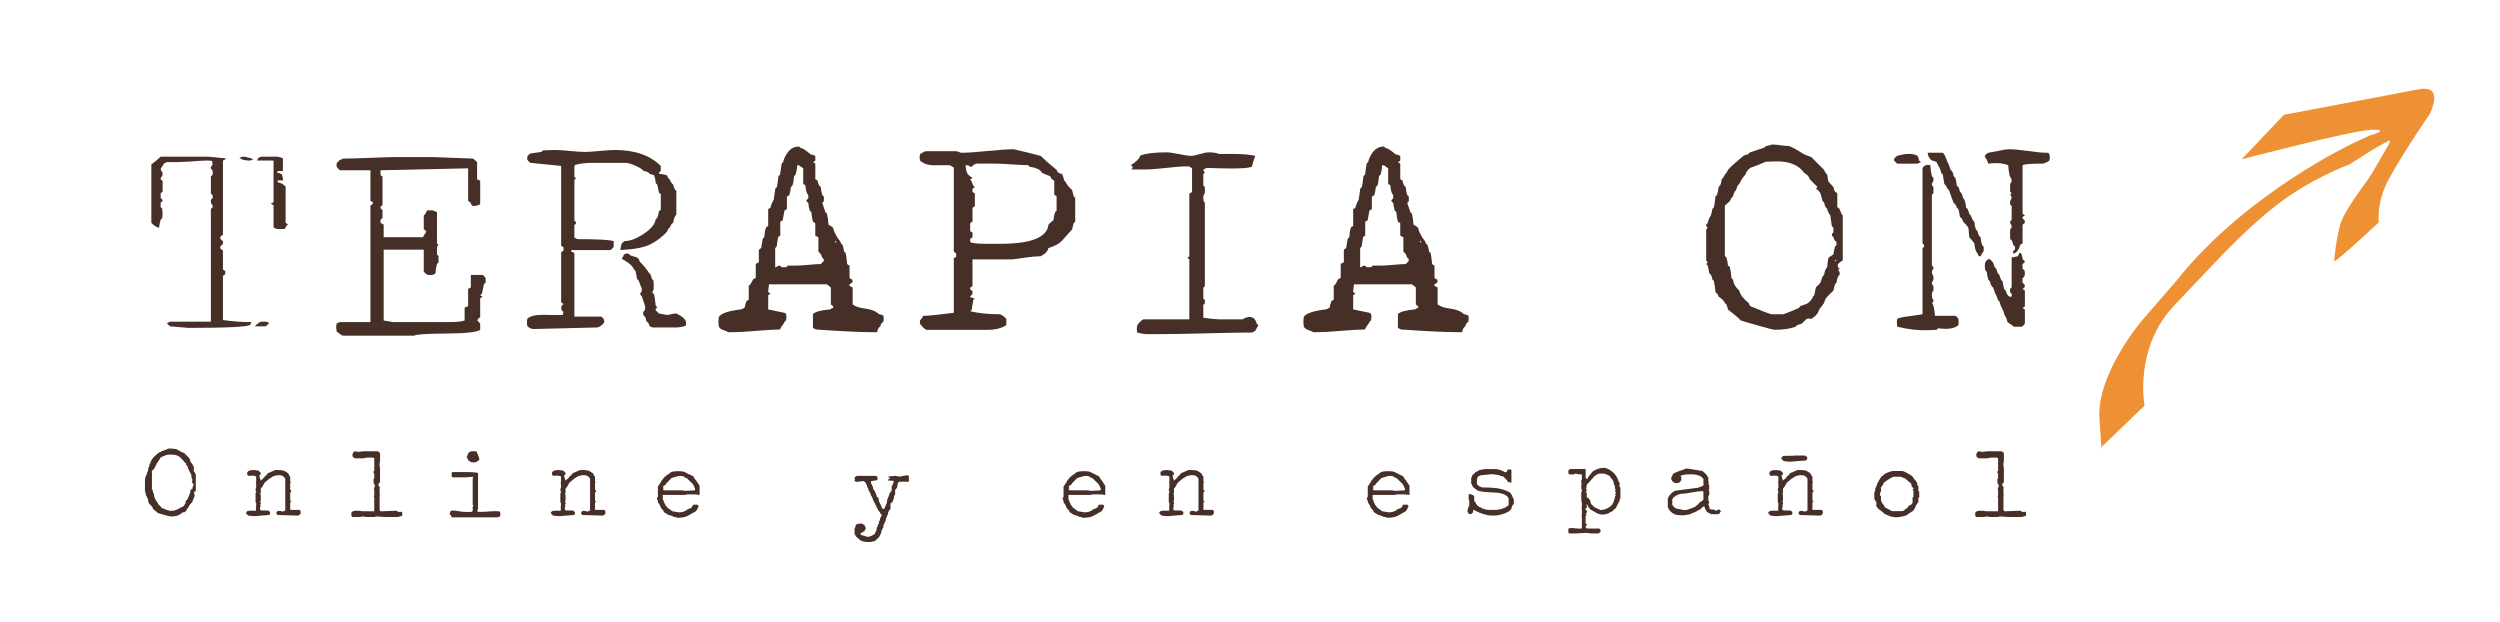 <?xml version="1.0" encoding="utf-8"?>
<!-- Generator: Adobe Illustrator 17.0.0, SVG Export Plug-In . SVG Version: 6.00 Build 0)  -->
<!DOCTYPE svg PUBLIC "-//W3C//DTD SVG 1.1//EN" "http://www.w3.org/Graphics/SVG/1.1/DTD/svg11.dtd">
<svg version="1.1" id="Layer_1" xmlns="http://www.w3.org/2000/svg" xmlns:xlink="http://www.w3.org/1999/xlink" x="0px" y="0px"
	 width="243px" height="60.5px" viewBox="0 0 243 60.5" enable-background="new 0 0 243 60.5" xml:space="preserve">
<path fill="#EE9134" d="M211.597,27.234l-3.317,3.823c0,0-4.498,5.228-4.216,9.614s0.225,2.755,0.225,2.755l4.16-3.992
	c0,0-1.068-5.622,2.923-9.782c3.992-4.16,6.353-6.915,9.782-9.614c3.429-2.699,7.196-4.048,7.196-4.048s2.024-1.293,2.305-1.462
	s1.293-0.731,1.293-0.731s0.675-0.45,0.161,0.387c-0.569,0.927-1.398,2.481-1.904,3.211c-0.231,0.333-2.305,3.036-2.699,4.329
	s-0.618,3.373-0.618,3.654c0,0.281,4.329-3.767,4.329-3.767s-0.269-1.949,1.012-4.273c1.518-2.755,3.935-6.24,3.935-6.24
	s1.518-2.923-1.068-2.417s-13.099,2.474-13.099,2.474l-4.104,4.329c0,0,10.682-2.811,12.649-2.867
	c1.968-0.056-0.225,0.562-0.225,0.562l-1.574,0.731C228.744,13.91,218.287,18.801,211.597,27.234z"/>
<g>
	<path fill="#452F27" d="M24.016,15.288c-0.151-0.042-0.252-0.063-0.303-0.063h-0.151c-0.101,0.063-0.202,0.105-0.303,0.125
		c0.252,0.168,0.555,0.252,0.908,0.252h0.151c0.1-0.021,0.201-0.062,0.302-0.125c-0.101-0.021-0.202-0.063-0.302-0.127
		C24.268,15.351,24.167,15.33,24.016,15.288z"/>
	<path fill="#452F27" d="M27.761,18.138c-0.101-0.101-0.227-0.202-0.378-0.303c-0.126-0.024-0.265-0.076-0.416-0.151l0.038-0.151
		h0.53c-0.025-0.202-0.076-0.403-0.151-0.605c-0.151-0.076-0.303-0.126-0.454-0.151c0-0.076,0.032-0.126,0.095-0.151h0.473v-1.248
		c-0.265-0.101-0.476-0.151-0.634-0.151h-1.467c-0.105,0.025-0.211,0.076-0.317,0.151l-0.079,0.227h1.589v4.048l-0.265,0.151
		l0.265,0.151v2.156c0.171,0.101,0.294,0.151,0.368,0.151h0.737c0.049-0.176,0.147-0.328,0.295-0.454l-0.227-0.151V18.138z"/>
	<path fill="#452F27" d="M21.67,31.11v-4.295l0.227-0.152v-0.304c-0.076-0.076-0.151-0.126-0.227-0.153v-1.862l-0.227-0.152
		l-0.038-0.152l0.053-0.152l0.211-0.152v-0.304l-0.211-0.152l-0.053-0.152l0.038-0.152l0.227-0.152v-7.222
		c0.076-0.021,0.151-0.062,0.227-0.125l0.038-0.095c-0.151,0-0.448-0.026-0.889-0.079c-0.441-0.053-0.775-0.079-1.002-0.079h-4.426
		c-0.378,0.354-0.681,0.605-0.908,0.756v5.674c0.151,0.177,0.353,0.328,0.605,0.454h0.151c0.025-0.274,0.076-0.523,0.151-0.748
		c0.05-0.075,0.101-0.125,0.151-0.15l0.038-0.449l-0.038-0.486c-0.051-0.024-0.101-0.074-0.151-0.149v-0.449
		c0.126-0.049,0.189-0.125,0.189-0.225l-0.189-0.224v-0.449l0.189-0.15v-1.047l-0.189-0.149V17.36c0-0.049,0.032-0.111,0.095-0.187
		c0.062-0.075,0.095-0.162,0.095-0.262s-0.032-0.193-0.095-0.28c-0.063-0.087-0.095-0.144-0.095-0.168
		c0-0.05,0.044-0.137,0.133-0.261c0.088-0.125,0.145-0.225,0.17-0.3l0.303-0.149c0.504,0.024,1.173,0.012,2.005-0.038
		c0.958-0.074,1.614-0.112,1.967-0.112l0.416,0.038l0.038,0.226v0.188l-0.151,0.151v0.188l0.151,0.15l0.038,0.226
		c0,0.176-0.063,0.301-0.189,0.376v1.657l0.151,0.151l0.038,0.15c0,0.126-0.063,0.227-0.189,0.302v0.301
		c0.126,0.201,0.189,0.314,0.189,0.339l-0.027,0.113l-0.162,0.151v10.955h-3.967l-0.308,0.151l0.303,0.303
		c1.21,0.101,1.778,0.151,1.702,0.151c3.859,0,5.889-0.101,6.091-0.304l0.113-0.266C23.757,31.326,22.837,31.262,21.67,31.11z"/>
	<path fill="#452F27" d="M25.377,31.265c-0.202,0.076-0.404,0.227-0.605,0.454h1.06l0.34-0.303c-0.126-0.101-0.24-0.151-0.34-0.151
		H25.377z"/>
	<path fill="#452F27" d="M46.902,26.725h-1.135v1.21l-0.265,0.151v1.665l-0.341,0.151v1.249c-0.328,0.101-0.77,0.151-1.324,0.151
		h-5.637l-0.908-0.151v-6.885h3.896v2.156c0.1,0.101,0.227,0.202,0.378,0.303h0.454c0.101-0.025,0.202-0.076,0.303-0.151
		c0.025-0.353,0.076-0.655,0.151-0.908c0.05-0.076,0.1-0.126,0.151-0.151v-0.643c-0.051-0.025-0.101-0.076-0.151-0.151v-0.757
		l0.151-0.151l-0.151-0.151v-3.026c-0.115-0.076-0.257-0.139-0.429-0.189h-0.515c-0.086,0.101-0.143,0.215-0.171,0.34l-0.171,0.151
		v1.362c0.151,0.051,0.227,0.127,0.227,0.227c0,0.025-0.043,0.101-0.13,0.227c-0.087,0.126-0.143,0.227-0.167,0.303h-3.826v-1.232
		l-0.151-0.077l-0.151-0.077v-0.308c0.062-0.077,0.126-0.128,0.189-0.154v-0.808c-0.126-0.052-0.189-0.128-0.189-0.231v-0.077
		l0.189-0.154v-2.772l-0.189-0.154v-0.462c2.66-0.062,5.497-0.126,8.512-0.189v3.178l0.234,0.151c0.052,0.227,0.169,0.34,0.352,0.34
		c0.078,0,0.234-0.038,0.469-0.113l0.117-0.076v-2.27l-0.302-0.151v-1.665l-0.378-0.34c-2.673-0.101-3.998-0.151-3.972-0.151h-3.253
		c-0.605,0-1.513,0.025-2.724,0.076c-1.21,0.051-2.119,0.076-2.724,0.076c-0.101,0.073-0.202,0.123-0.303,0.146
		c-0.126,0.122-0.227,0.232-0.303,0.329v0.293c0.101,0.146,0.202,0.269,0.303,0.366h2.988v2.958l0.227,0.151v0.152
		c-0.076,0.076-0.151,0.127-0.227,0.152v11.34h-2.988l-0.303,0.151l-0.038,0.303l0.038,0.454c0.305,0.252,0.507,0.391,0.609,0.416
		h6.922c0.203-0.126,1.242-0.195,3.119-0.208c1.876-0.013,2.979-0.132,3.309-0.359v-0.605l-0.265-0.302
		c0-0.076,0.05-0.164,0.151-0.265l0.113-0.038v-1.854l0.227-0.151l-0.227-0.151l0.177-0.151c0.088-0.403,0.147-0.706,0.176-0.908
		c0.059-0.075,0.118-0.125,0.177-0.151v-0.454C47.104,26.876,47.002,26.776,46.902,26.725z"/>
	<path fill="#452F27" d="M65.741,30.47h-0.076c-0.101,0-0.252,0.025-0.454,0.076c-0.202,0.051-0.354,0.076-0.454,0.076
		c0.151,0-0.089-0.05-0.719-0.151c-0.076-0.101-0.177-0.202-0.303-0.303v-0.151l0.151-0.151l-0.151-0.151
		c-0.051-0.504-0.101-0.87-0.151-1.097l-0.151-0.151v-0.151l0.091-0.151l0.022-0.454l-0.037-0.454l-0.148-0.151
		c-0.025-0.151-0.074-0.303-0.148-0.454l-0.147-0.151c-0.32-0.479-0.616-0.832-0.887-1.059c-0.025-0.176-0.111-0.315-0.259-0.416
		c-0.271-0.076-0.48-0.139-0.628-0.189l-0.147-0.151c-0.05-0.024-0.136-0.038-0.259-0.038c-0.172,0-0.283,0.113-0.332,0.34
		l-0.148,0.151c0.731,0.404,1.135,0.757,1.211,1.059c0.05,0.025,0.1,0.076,0.151,0.151c0.076,0.328,0.126,0.581,0.151,0.757
		c0.05,0.076,0.101,0.126,0.151,0.151c0.176,0.479,0.277,0.731,0.303,0.756v0.303l-0.151,0.227c0,0.101,0.05,0.177,0.151,0.227
		c0.227,0.63,0.34,0.997,0.34,1.097l-0.038,0.302c-0.051,0.025-0.101,0.076-0.151,0.151v0.303c0.151,0.076,0.252,0.278,0.303,0.605
		c0.151,0.076,0.251,0.227,0.303,0.454c0.1,0.076,0.201,0.126,0.302,0.151h2.308c0.202,0,0.504-0.05,0.908-0.151l0.038-0.302
		C66.687,31.076,66.372,30.773,65.741,30.47z"/>
	<path fill="#452F27" d="M64.039,20.559c-0.025,0.227-0.076,0.429-0.151,0.605l-0.151,0.151c-0.076,0.479-0.467,0.952-1.173,1.418
		c-0.706,0.467-1.324,0.7-1.854,0.7c-0.151,0.101-0.252,0.202-0.303,0.303c-0.051,0.177-0.088,0.366-0.113,0.567
		c1.084-0.05,1.917-0.176,2.497-0.378c0.706-0.252,1.387-0.719,2.043-1.4c0.05-0.176,0.151-0.327,0.303-0.454
		c0.025-0.101,0.076-0.202,0.151-0.303c0.05-0.025,0.1-0.076,0.151-0.151c0.05-0.353,0.151-0.605,0.302-0.757v-2.308l-0.151-0.151
		c-0.076-0.151-0.126-0.303-0.151-0.454c-0.177-0.151-0.278-0.303-0.303-0.454c-0.151-0.126-0.252-0.277-0.303-0.454
		c-0.227-0.076-0.492-0.125-0.794-0.151v-0.076l0.189-0.227v-0.454c-1.034-1.034-2.522-1.551-4.464-1.551
		c-0.328,0-0.82,0.032-1.475,0.094c-0.656,0.063-1.148,0.095-1.476,0.095c-0.303,0-0.77-0.031-1.399-0.095
		c-0.631-0.062-1.123-0.094-1.476-0.094l-1.173,0.038c-0.025,0.051-0.076,0.101-0.151,0.151c-0.479,0.076-0.832,0.126-1.059,0.151
		c-0.101,0.051-0.202,0.151-0.303,0.303v0.302c0.101,0.151,0.202,0.252,0.303,0.303l2.989,0.303v7.755l0.227,0.151v0.341
		c-0.076,0.025-0.151,0.076-0.227,0.151v4.842l0.227,0.189l-0.182,0.151l-0.045,0.227l0.045,0.227l0.182,0.151l-0.076,0.303
		c-0.025,0-0.378,0-1.06,0c-0.555-0.025-1.009-0.025-1.362,0c-0.479,0.048-0.82,0.167-1.021,0.358l-0.038,0.358l0.038,0.358
		c0.202,0.191,0.403,0.287,0.605,0.287l6.242-0.151c0.227-0.076,0.429-0.227,0.605-0.454l0.038-0.151l-0.037-0.151l-0.111-0.189
		l-0.184-0.113H55.83V24.61c-0.101-0.076-0.202-0.127-0.303-0.153c-0.025-0.076-0.013-0.127,0.038-0.153h3.783
		c0.101-0.07,0.202-0.174,0.303-0.313v-0.557c-0.429-0.126-1.602-0.189-3.518-0.189l-0.303-0.15V21.89l0.151-0.151v-0.151
		l-0.151-0.15v-3.952l0.151-0.15l-0.151-0.151v-1.054l0.113-0.113c0.454-0.125,1.008-0.188,1.665-0.188h3.253
		c0.176,0,0.479,0.095,0.908,0.284c0.429,0.189,0.681,0.347,0.757,0.473l0.454,0.151c0.076,0.051,0.125,0.101,0.151,0.151
		l0.454,0.151c0.101,0.328,0.151,0.581,0.151,0.757l0.151,0.151c0.05,0.202,0.101,0.454,0.151,0.756
		c0.05,0.076,0.113,0.126,0.189,0.151v1.551C64.152,20.433,64.089,20.483,64.039,20.559z"/>
	<path fill="#452F27" d="M85.412,30.522c-0.278-0.275-0.713-0.45-1.305-0.525c-0.593-0.075-1.002-0.213-1.229-0.413v-1.651
		c-0.101-0.024-0.202-0.075-0.303-0.15v-0.15l0.242-0.151l0.061-0.151l-0.043-0.151l-0.259-0.151v-1.21
		c-0.076-0.025-0.151-0.076-0.227-0.151c-0.051-0.479-0.101-0.833-0.151-1.06c-0.051-0.075-0.101-0.125-0.151-0.151
		c-0.025-0.227-0.076-0.441-0.151-0.643l-0.151-0.151c-0.025-0.101-0.076-0.202-0.151-0.303c-0.151-0.176-0.252-0.328-0.302-0.454
		c-0.177-0.303-0.278-0.554-0.303-0.756c-0.126-0.126-0.278-0.227-0.454-0.303c-0.025-0.403-0.076-0.757-0.151-1.06
		c-0.051-0.075-0.101-0.125-0.151-0.151c-0.202-0.63-0.303-0.908-0.303-0.833c0-0.101,0.05-0.176,0.151-0.227v-0.454
		c-0.051-0.076-0.101-0.126-0.151-0.151c-0.075-0.227-0.126-0.492-0.151-0.794c-0.151-0.076-0.252-0.277-0.303-0.605
		c-0.076-0.076-0.151-0.126-0.227-0.151v-1.513l-0.227-0.151c0.076-0.025,0.151-0.076,0.227-0.151v-0.454
		c-0.154-0.076-0.308-0.126-0.462-0.151c-0.461-0.403-0.782-0.605-0.961-0.605l-0.154-0.151H77.63c-0.487,0-0.885,0.252-1.192,0.755
		c-0.18,0.303-0.282,0.555-0.308,0.755c-0.051,0.025-0.103,0.076-0.154,0.151c-0.077,0.479-0.129,0.831-0.154,1.057
		c-0.051,0.076-0.103,0.126-0.153,0.151c-0.052,0.479-0.103,0.831-0.154,1.057c-0.051,0.076-0.103,0.126-0.154,0.151
		c-0.077,0.478-0.128,0.843-0.154,1.095c-0.18,0.302-0.282,0.554-0.308,0.754c-0.077,0.076-0.154,0.126-0.231,0.151v1.662
		l-0.113,0.037l-0.113,0.114c-0.076,0.227-0.126,0.529-0.151,0.906c-0.051,0.076-0.101,0.126-0.151,0.151
		c-0.076,0.403-0.126,0.705-0.151,0.906l-0.227,0.188v1.208l-0.303,0.151v1.359l-0.255,0.151c-0.085,0.151-0.156,0.283-0.213,0.396
		c-0.057,0.114-0.127,0.183-0.212,0.208v1.359l-0.221,0.151c-0.099,0.277-0.16,0.491-0.185,0.642l-0.295,0.151
		c-1.278,0.151-2.016,0.402-2.213,0.754l-0.037,0.454l0.038,0.453c0.05,0.126,0.151,0.227,0.303,0.302
		c0.353,0.126,0.554,0.213,0.605,0.264h0.454c0.504,0,1.268-0.044,2.289-0.131c1.021-0.087,1.784-0.131,2.289-0.131
		c0.126-0.25,0.227-0.412,0.302-0.487c0.076-0.075,0.126-0.163,0.151-0.263l0.151-0.15l0.038-0.338l-0.04-0.263l-0.118-0.112
		c-0.712-0.15-1.251-0.263-1.621-0.338v-1.388l0.227-0.15l-0.227-0.15v-0.113c0,0.05,0.025-0.163,0.077-0.638h5.63l0.383,0.3v1.651
		l0.227,0.188v0.15c-0.101,0.025-0.202,0.075-0.303,0.149c-0.883,0.076-1.438,0.226-1.665,0.451v1.351l0.303,0.15
		c2.471,0.175,4.325,0.263,5.561,0.263h0.378c0.05-0.3,0.151-0.488,0.303-0.562c0.05-0.226,0.151-0.375,0.303-0.451l0.038-0.337
		l-0.038-0.263C85.715,30.598,85.563,30.548,85.412,30.522z M80.078,25.363l-0.302,0.303c-0.252,0-0.65,0.025-1.192,0.076
		c-0.542,0.051-0.965,0.076-1.267,0.076H76.56c-0.025,0.051-0.076,0.101-0.151,0.151h-0.454c-0.051-0.101-0.126-0.151-0.227-0.151
		c-0.025,0-0.083,0.025-0.17,0.076c-0.089,0.051-0.158,0.088-0.208,0.113v-1.892l0.141-0.151c0.07-0.403,0.117-0.706,0.14-0.908
		c0.07-0.076,0.141-0.126,0.211-0.151v-1.362l0.161-0.076l0.081-0.076c0.081-0.403,0.134-0.706,0.161-0.908
		c0.081-0.076,0.161-0.126,0.241-0.151v-1.21l0.232-0.151c0.078-0.227,0.129-0.492,0.155-0.794c0.052-0.025,0.103-0.076,0.155-0.151
		c0.077-0.227,0.128-0.53,0.155-0.908l0.155-0.151c0.077-0.251,0.129-0.554,0.155-0.908h0.155l0.426,0.303v1.513
		c0.07,0.025,0.14,0.076,0.211,0.151c0.046,0.505,0.14,0.82,0.281,0.946v0.302c-0.126,0.127-0.189,0.202-0.189,0.227
		c0,0.051,0.062,0.126,0.189,0.227c0.025,0.278,0.076,0.53,0.151,0.757c0.05,0.025,0.101,0.076,0.151,0.151
		c0.025,0.353,0.076,0.656,0.151,0.908l0.227,0.151v1.21l0.303,0.151v1.4c0.176,0.126,0.303,0.328,0.378,0.605
		c0.101,0.051,0.151,0.126,0.151,0.227V25.363z M81.289,23.51l-0.076,0.076l-0.076-0.076l0.076-0.076
		c0.05,0,0.076,0.013,0.076,0.038V23.51z"/>
	<path fill="#452F27" d="M104.213,18.478c-0.378-0.353-0.58-0.605-0.605-0.756l-0.151-0.151c-0.126-0.454-0.214-0.681-0.265-0.681
		h-0.114l-0.265-0.151l-0.114-0.227c-0.706-0.58-1.223-1.034-1.551-1.362c-0.076-0.025-0.524-0.139-1.343-0.341
		c-0.82-0.201-1.243-0.302-1.268-0.302c-0.555,0-1.399,0.057-2.535,0.17c-1.135,0.114-1.98,0.17-2.534,0.17h-0.076
		c-0.227-0.101-0.378-0.151-0.454-0.151h-2.913c-0.126,0-0.328,0.101-0.605,0.303l-0.038,0.303l0.038,0.302
		c0.251,0.227,0.542,0.366,0.87,0.417c0.251,0.051,0.58,0.063,0.983,0.038c0.58,0,0.933,0,1.059,0l0.378,0.226v8.17
		c0.076,0.05,0.151,0.113,0.227,0.188v0.301c-0.076,0.076-0.151,0.126-0.227,0.151v5.309c-1.337,0.176-2.333,0.276-2.989,0.301
		c-0.025,0.101-0.069,0.182-0.132,0.245c-0.063,0.063-0.12,0.132-0.17,0.207v0.302c0.176,0.251,0.378,0.452,0.605,0.602h5.939
		c0.756,0,1.374-0.151,1.854-0.454V31c-0.202-0.227-0.404-0.378-0.605-0.454c-1.161,0-2.132-0.099-2.913-0.298
		c0.076-0.05,0.126-0.1,0.151-0.149c0.076-0.423,0.126-0.734,0.151-0.933c0.025-0.049,0.076-0.099,0.151-0.149
		c-0.151-0.024-0.303-0.074-0.454-0.149V28.83c0-0.025,0.076-0.112,0.227-0.261v-0.298c-0.151-0.05-0.227-0.125-0.227-0.224v-0.075
		c0.076-0.074,0.151-0.125,0.227-0.149v-2.611h3.896c0.202-0.025,0.655-0.088,1.362-0.189c0.53-0.076,0.983-0.114,1.362-0.114
		c0.454-0.227,0.706-0.492,0.756-0.794c0.63-0.201,1.06-0.428,1.287-0.681c0.353-0.378,0.693-0.757,1.021-1.135
		c0.076-0.277,0.126-0.479,0.151-0.605l0.151-0.151v-2.308l-0.151-0.151C104.289,18.806,104.238,18.605,104.213,18.478z
		 M102.7,20.483l-0.151,0.151c-0.076,0.227-0.126,0.479-0.151,0.756c-0.303,0.252-0.467,0.404-0.492,0.454
		c-0.126,1.236-1.689,1.854-4.69,1.854h-1.249c-1.009,0-1.564-0.062-1.665-0.188v-0.301c0.076-0.025,0.151-0.075,0.227-0.151v-0.452
		c-0.076-0.025-0.151-0.075-0.227-0.151v-0.752l0.113-0.113l0.114-0.038v-1.355l0.227-0.15v-1.243l-0.227-0.151v-0.301
		c0.038-0.05,0.113-0.101,0.227-0.151l-0.151-0.15c-0.126-0.351-0.227-0.552-0.303-0.603l0.227-0.15
		c-0.284-0.176-0.461-0.339-0.532-0.49c-0.071-0.15-0.121-0.401-0.149-0.753l0.303,0.03c0.05,0.081,0.126,0.121,0.227,0.121h0.076
		c0.126-0.151,0.277-0.252,0.454-0.303h1.778c0.378,0,0.933,0.025,1.665,0.076c0.731,0.051,1.261,0.076,1.589,0.076
		c0.025,0.051,0.076,0.101,0.151,0.151c0.655,0.101,1.059,0.303,1.21,0.605c0.328,0.151,0.58,0.252,0.756,0.302l0.189,0.303
		l0.227,0.151v1.362l0.227,0.151V20.483z"/>
	<path fill="#452F27" d="M122.145,31.454c-0.101-0.428-0.328-0.643-0.681-0.643c-0.227,0-0.454,0.076-0.681,0.227h-2.308
		c-0.252,0-0.757-0.05-1.513-0.152v-1.251c0.05-0.024,0.1-0.076,0.151-0.152v-0.303c-0.051-0.076-0.101-0.126-0.151-0.152v-1.062
		l0.151-0.152v-8.116l-0.121-0.152l-0.03-0.303c0-0.228,0.05-0.379,0.151-0.455V18.18l-0.151-0.152v-1.099l0.151-0.152
		c-0.101-0.127-0.151-0.202-0.151-0.228L117,16.474c0.1-0.076,0.2-0.127,0.3-0.152c-0.076,0,0.375,0.013,1.352,0.038
		c0.8,0.025,1.426,0.025,1.877,0c0.676-0.024,1.063-0.086,1.164-0.185c0.074-0.319,0.175-0.638,0.3-0.958v-0.073
		c-0.53-0.123-1.274-0.185-2.232-0.185c-0.151,0-0.366,0-0.643,0c-0.328,0-0.543,0-0.643,0c-0.252-0.1-0.581-0.151-0.984-0.151
		c-0.202,0-0.492,0.057-0.87,0.17c-0.378,0.113-0.656,0.17-0.832,0.17c-0.252,0-0.65-0.057-1.192-0.17
		c-0.542-0.113-0.952-0.17-1.229-0.17c-1.16,0-2.005,0.104-2.534,0.311c-0.101,0.31-0.404,0.621-0.908,0.93l0.151,0.156v0.155
		l-0.151,0.113h1.4c0.454,0,1.128-0.05,2.024-0.151c0.895-0.1,1.57-0.151,2.024-0.151h0.189c0.126,0.063,0.227,0.126,0.303,0.189
		v2.308l-0.265,0.151v6.09l-0.189,0.151l0.189,0.151v5.826h-4.459c-0.203,0.098-0.407,0.294-0.61,0.588l-0.038,0.367l0.038,0.331
		c0.403,0.101,0.681,0.151,0.832,0.151h1.513c0.958,0,2.421-0.025,4.388-0.076c1.967-0.051,3.443-0.076,4.426-0.076l0.303-0.151
		c0.202-0.353,0.303-0.517,0.303-0.492C122.296,31.581,122.245,31.505,122.145,31.454z"/>
	<path fill="#452F27" d="M142.27,30.522c-0.278-0.275-0.713-0.45-1.305-0.525c-0.593-0.075-1.002-0.213-1.229-0.413v-1.651
		c-0.101-0.024-0.202-0.075-0.303-0.15v-0.15l0.242-0.151l0.061-0.151l-0.043-0.151l-0.259-0.151v-1.21
		c-0.076-0.025-0.151-0.076-0.227-0.151c-0.051-0.479-0.101-0.833-0.151-1.06c-0.051-0.075-0.101-0.125-0.151-0.151
		c-0.025-0.227-0.076-0.441-0.151-0.643l-0.151-0.151c-0.025-0.101-0.076-0.202-0.151-0.303c-0.151-0.176-0.252-0.328-0.302-0.454
		c-0.177-0.303-0.278-0.554-0.303-0.756c-0.126-0.126-0.278-0.227-0.454-0.303c-0.025-0.403-0.076-0.757-0.151-1.06
		c-0.051-0.075-0.101-0.125-0.151-0.151c-0.202-0.63-0.303-0.908-0.303-0.833c0-0.101,0.05-0.176,0.151-0.227v-0.454
		c-0.051-0.076-0.101-0.126-0.151-0.151c-0.075-0.227-0.126-0.492-0.151-0.794c-0.151-0.076-0.252-0.277-0.303-0.605
		c-0.076-0.076-0.151-0.126-0.227-0.151v-1.513l-0.227-0.151c0.076-0.025,0.151-0.076,0.227-0.151v-0.454
		c-0.154-0.076-0.308-0.126-0.462-0.151c-0.461-0.403-0.782-0.605-0.961-0.605l-0.154-0.151h-0.039
		c-0.487,0-0.885,0.252-1.192,0.755c-0.18,0.303-0.282,0.555-0.308,0.755c-0.051,0.025-0.103,0.076-0.154,0.151
		c-0.077,0.479-0.129,0.831-0.154,1.057c-0.051,0.076-0.103,0.126-0.153,0.151c-0.052,0.479-0.103,0.831-0.154,1.057
		c-0.051,0.076-0.103,0.126-0.154,0.151c-0.077,0.478-0.128,0.843-0.154,1.095c-0.18,0.302-0.282,0.554-0.308,0.754
		c-0.077,0.076-0.154,0.126-0.231,0.151v1.662l-0.113,0.037l-0.113,0.114c-0.076,0.227-0.126,0.529-0.151,0.906
		c-0.051,0.076-0.101,0.126-0.151,0.151c-0.076,0.403-0.126,0.705-0.151,0.906l-0.227,0.188v1.208l-0.303,0.151v1.359l-0.255,0.151
		c-0.085,0.151-0.156,0.283-0.213,0.396c-0.057,0.114-0.127,0.183-0.212,0.208v1.359l-0.221,0.151
		c-0.099,0.277-0.16,0.491-0.185,0.642l-0.295,0.151c-1.278,0.151-2.016,0.402-2.213,0.754l-0.037,0.454l0.038,0.453
		c0.05,0.126,0.151,0.227,0.303,0.302c0.353,0.126,0.554,0.213,0.605,0.264h0.454c0.504,0,1.268-0.044,2.289-0.131
		c1.021-0.087,1.784-0.131,2.289-0.131c0.126-0.25,0.227-0.412,0.302-0.487c0.076-0.075,0.126-0.163,0.151-0.263l0.151-0.15
		l0.038-0.338l-0.04-0.263l-0.118-0.112c-0.712-0.15-1.251-0.263-1.621-0.338v-1.388l0.227-0.15l-0.227-0.15v-0.113
		c0,0.05,0.025-0.163,0.077-0.638h5.63l0.383,0.3v1.651l0.227,0.188v0.15c-0.101,0.025-0.202,0.075-0.303,0.149
		c-0.883,0.076-1.438,0.226-1.665,0.451v1.351l0.303,0.15c2.471,0.175,4.325,0.263,5.561,0.263h0.378
		c0.05-0.3,0.151-0.488,0.303-0.562c0.05-0.226,0.151-0.375,0.303-0.451l0.038-0.337l-0.038-0.263
		C142.572,30.598,142.421,30.548,142.27,30.522z M136.936,25.363l-0.302,0.303c-0.252,0-0.65,0.025-1.192,0.076
		c-0.542,0.051-0.965,0.076-1.267,0.076h-0.757c-0.025,0.051-0.076,0.101-0.151,0.151h-0.454c-0.051-0.101-0.126-0.151-0.227-0.151
		c-0.025,0-0.083,0.025-0.17,0.076c-0.089,0.051-0.158,0.088-0.208,0.113v-1.892l0.141-0.151c0.07-0.403,0.117-0.706,0.14-0.908
		c0.07-0.076,0.141-0.126,0.211-0.151v-1.362l0.161-0.076l0.081-0.076c0.081-0.403,0.134-0.706,0.161-0.908
		c0.081-0.076,0.161-0.126,0.241-0.151v-1.21l0.232-0.151c0.078-0.227,0.129-0.492,0.155-0.794c0.052-0.025,0.103-0.076,0.155-0.151
		c0.077-0.227,0.128-0.53,0.155-0.908l0.155-0.151c0.077-0.251,0.129-0.554,0.155-0.908h0.155l0.426,0.303v1.513
		c0.07,0.025,0.14,0.076,0.211,0.151c0.046,0.505,0.14,0.82,0.281,0.946v0.302c-0.126,0.127-0.189,0.202-0.189,0.227
		c0,0.051,0.062,0.126,0.189,0.227c0.025,0.278,0.076,0.53,0.151,0.757c0.05,0.025,0.101,0.076,0.151,0.151
		c0.025,0.353,0.076,0.656,0.151,0.908l0.227,0.151v1.21l0.303,0.151v1.4c0.176,0.126,0.303,0.328,0.378,0.605
		c0.101,0.051,0.151,0.126,0.151,0.227V25.363z M138.146,23.51l-0.076,0.076l-0.076-0.076l0.076-0.076
		c0.05,0,0.076,0.013,0.076,0.038V23.51z"/>
	<path fill="#452F27" d="M178.586,20.143v-1.362l-0.114-0.076l-0.113-0.076c-0.076-0.151-0.126-0.302-0.151-0.454
		c-0.151-0.151-0.303-0.315-0.454-0.492c-0.051-0.076-0.101-0.315-0.151-0.719c-0.127-0.1-0.227-0.251-0.303-0.454l-1.249-1.249
		c-0.378-0.126-0.631-0.227-0.756-0.303c-0.505-0.327-0.959-0.58-1.362-0.756c-0.126,0-0.403-0.025-0.832-0.076
		c-0.328-0.05-0.593-0.076-0.794-0.076h-0.076c-0.202,0.076-0.404,0.126-0.605,0.151c-0.025,0.051-0.076,0.101-0.151,0.151
		l-1.362,0.454c-0.076,0.051-0.126,0.101-0.151,0.151c-0.151,0.076-0.303,0.126-0.454,0.151c-0.707,0.581-1.224,1.047-1.551,1.4
		c-0.076,0.202-0.177,0.354-0.302,0.454c-0.076,0.202-0.177,0.354-0.303,0.454c-0.025,0.227-0.076,0.429-0.151,0.605
		c-0.051,0.025-0.101,0.076-0.151,0.151c-0.025,0.278-0.076,0.529-0.151,0.756c-0.051,0.076-0.101,0.126-0.151,0.151
		c-0.051,0.479-0.101,0.833-0.151,1.059c-0.051,0.076-0.101,0.126-0.151,0.151c-0.025,0.227-0.076,0.442-0.151,0.643
		c-0.177,0.303-0.278,0.555-0.302,0.757c-0.101,0.051-0.151,0.126-0.151,0.227c0,0.076,0.05,0.151,0.151,0.227l-0.151,0.151v3.027
		l0.151,0.189l-0.151,0.151l0.151,0.151c0.076,0.328,0.125,0.58,0.151,0.756c0.151,0.076,0.251,0.278,0.302,0.605
		c0.05,0.025,0.101,0.076,0.151,0.151c0.05,0.252,0.101,0.605,0.151,1.059c0.05,0.076,0.101,0.126,0.151,0.151
		c0.076,0.101,0.126,0.202,0.151,0.303c0.328,0.202,0.53,0.404,0.605,0.605l0.151,0.151c0.076,0.177,0.126,0.34,0.151,0.492
		c0.479,0.354,0.895,0.707,1.249,1.06c0.126,0.051,0.681,0.214,1.665,0.492c0.983,0.278,1.513,0.416,1.589,0.416
		c0.857,0,1.551-0.101,2.081-0.303c0.025-0.05,0.076-0.1,0.151-0.151l0.454-0.151L175.597,31l0.227-0.038L176.051,31
		c0.454-0.277,0.706-0.58,0.757-0.908c0.227-0.277,0.391-0.492,0.492-0.643c0.05-0.251,0.17-0.473,0.359-0.662
		c0.189-0.189,0.372-0.372,0.548-0.548c0.076-0.277,0.126-0.479,0.151-0.605l0.151-0.151c0.05-0.429,0.151-0.681,0.303-0.757v-0.303
		l-0.151-0.151l0.151-0.151c-0.126-0.075-0.189-0.189-0.189-0.34l0.038-0.113c0.126-0.151,0.277-0.265,0.454-0.34v-4.389
		c-0.076-0.05-0.151-0.189-0.227-0.416S178.712,20.168,178.586,20.143z M178.397,25.401l-0.038-0.075l0.038-0.076l0.113,0.076
		L178.397,25.401z M178.51,23.811c-0.051,0.076-0.101,0.126-0.151,0.151c-0.076,0.328-0.126,0.581-0.151,0.756
		c-0.202,0.151-0.354,0.252-0.454,0.303c-0.076,0.227-0.126,0.542-0.151,0.946c-0.151,0.151-0.252,0.404-0.303,0.757l-0.151,0.151
		c-0.076,0.202-0.139,0.391-0.189,0.567c-0.025,0.076-0.177,0.24-0.454,0.492c-0.076,0.328-0.126,0.581-0.151,0.757l-0.151,0.151
		c-0.051,0.227-0.24,0.455-0.567,0.682c-0.278,0.101-0.492,0.177-0.643,0.227l-0.151,0.189c-0.681,0.303-1.186,0.505-1.513,0.605
		h-1.097c-0.151,0-0.857-0.265-2.119-0.794l-0.151-0.303c-0.53-0.428-0.833-0.832-0.908-1.21c-0.354-0.303-0.555-0.655-0.605-1.059
		l-0.151-0.151c-0.051-0.479-0.101-0.833-0.151-1.059c-0.051-0.076-0.114-0.126-0.189-0.151c-0.025-0.303-0.076-0.567-0.151-0.794
		l-0.151-0.151v-4.88c0.227-0.202,0.391-0.353,0.492-0.454c0.076-0.202,0.177-0.353,0.303-0.454
		c0.025-0.151,0.076-0.303,0.151-0.454l0.151-0.151c0.024-0.151,0.075-0.302,0.151-0.454l0.151-0.151
		c0.227-0.454,0.429-0.757,0.605-0.908c0.025-0.201,0.177-0.416,0.455-0.643c0.63-0.227,1.135-0.428,1.514-0.605
		c0.672-0.018,1.032-0.03,1.102-0.035c1.237,0.009,2.108,0.371,2.607,1.091c0.353,0.227,0.542,0.441,0.567,0.642l0.757,0.756
		l-0.155,0.151c0.251,0.177,0.41,0.366,0.473,0.567c0.063,0.202,0.12,0.417,0.17,0.644l0.151,0.151
		c0.025,0.151,0.076,0.302,0.151,0.454l0.151,0.151c0.024,0.202,0.125,0.416,0.302,0.643c0.076,0.48,0.126,0.833,0.151,1.06
		c0.05,0.025,0.101,0.076,0.151,0.151v0.454c-0.101,0.051-0.151,0.127-0.151,0.227c0,0.076,0.05,0.151,0.151,0.227
		c0.05,0.228,0.151,0.379,0.303,0.455V23.811z"/>
	<path fill="#452F27" d="M199.013,14.847H198.9c-0.378,0-0.971-0.057-1.778-0.17c-0.808-0.113-1.413-0.17-1.816-0.17
		c-0.252,0-0.593,0.051-1.021,0.151c-0.505,0.101-0.845,0.164-1.021,0.189c-0.227,0.126-0.34,0.252-0.34,0.378l0.037,0.076
		c0.124,0.151,0.224,0.353,0.299,0.605c0.77-0.101,1.416-0.05,1.938,0.151c0.025,0.378,0.075,0.732,0.149,1.059
		c0.125,0.202,0.187,0.328,0.187,0.378c0,0.177-0.051,0.303-0.151,0.378v0.756l0.151,0.151l-0.151,0.151l0.121,0.151l0.03,0.151
		c0,0.025-0.051,0.139-0.151,0.34v0.303l0.151,0.151v1.362c-0.101,0.051-0.151,0.126-0.151,0.227c0,0.051,0.025,0.107,0.076,0.17
		c0.05,0.063,0.076,0.132,0.076,0.208c0,0.126-0.051,0.227-0.151,0.302v0.908c0.05,0.076,0.101,0.126,0.151,0.151
		c0.076,0.151,0.126,0.303,0.151,0.454l0.151,0.151l0.038,0.151l-0.038,0.151l-0.151,0.151l-0.038,0.227l0.206-0.038
		c0.274-0.176,0.438-0.441,0.494-0.794l0.247-0.151v-1.816l0.194-0.151l0.033-0.151l-0.045-0.151l-0.182-0.151v-0.151l0.227-0.151
		l-0.227-0.151v-4.729c0.202-0.101,0.87-0.151,2.005-0.151c0.303-0.101,0.504-0.202,0.605-0.303l0.038-0.302
		C199.24,14.998,199.165,14.847,199.013,14.847z"/>
	<path fill="#452F27" d="M192.507,23.056l-0.151-0.151c-0.076-0.151-0.126-0.303-0.151-0.454l-0.151-0.151
		c-0.076-0.227-0.126-0.479-0.151-0.756l-0.151-0.151l-0.189-0.454l-0.151-0.151c-0.025-0.151-0.076-0.302-0.151-0.454l-0.151-0.151
		c-0.051-0.504-0.151-0.819-0.303-0.946c-0.025-0.151-0.076-0.303-0.151-0.454l-0.151-0.151c-0.025-0.151-0.075-0.302-0.151-0.454
		c-0.051-0.025-0.101-0.076-0.151-0.151c-0.025-0.277-0.076-0.53-0.151-0.757c-0.051-0.025-0.101-0.076-0.151-0.151
		c-0.051-0.327-0.151-0.529-0.303-0.605c-0.151-0.479-0.252-0.731-0.303-0.757c-0.177-0.529-0.328-0.832-0.454-0.908h-1.476
		c0.05,0.354,0.189,0.605,0.416,0.756c0.151,0.025,0.303,0.076,0.454,0.151l0.151,0.303c0.176,0.303,0.277,0.555,0.303,0.757
		l0.151,0.151c0.076,0.404,0.125,0.707,0.151,0.908c0.05,0.076,0.101,0.126,0.151,0.151c0.101,0.252,0.202,0.404,0.303,0.454
		c0.176,0.53,0.328,0.946,0.454,1.249c0.151,0.101,0.252,0.252,0.303,0.454l0.151,0.151c0.076,0.227,0.125,0.479,0.151,0.756
		c0.151,0.076,0.252,0.227,0.303,0.454c0.277,0.252,0.454,0.467,0.53,0.643c0,0.051,0.025,0.34,0.076,0.87
		c0.227,0.252,0.391,0.454,0.492,0.605c0.05,0.504,0.151,0.82,0.303,0.945c0.025,0.101,0.076,0.202,0.151,0.303h0.151
		c0.1-0.227,0.201-0.391,0.302-0.492v-0.454c-0.051-0.024-0.101-0.076-0.151-0.151C192.583,23.585,192.532,23.333,192.507,23.056z"
		/>
	<path fill="#452F27" d="M196.819,25.477c0-0.076-0.069-0.164-0.208-0.265c-0.028-0.202-0.083-0.403-0.166-0.605l-0.083-0.038
		c-0.028,0-0.055,0.013-0.083,0.038c-0.028,0.101-0.083,0.202-0.166,0.303c-0.194,0.051-0.388,0.089-0.581,0.114v2.913
		c-0.051,0.025-0.101,0.076-0.151,0.151v0.303c0.05,0.076,0.101,0.126,0.151,0.151c0.025,0.126,0.015,0.227-0.028,0.303h-0.085
		c-0.205,0-0.359-0.202-0.461-0.605c-0.051-0.025-0.103-0.076-0.154-0.151c-0.077-0.327-0.128-0.58-0.153-0.756
		c-0.052-0.025-0.103-0.076-0.154-0.151l-0.154-0.454c-0.051-0.076-0.103-0.126-0.154-0.151l-0.153-0.454
		c-0.052-0.075-0.103-0.125-0.154-0.151l-0.154-0.454c-0.18-0.227-0.307-0.34-0.384-0.34c-0.128,0-0.256,0.113-0.384,0.34
		l-0.039,0.34l0.039,0.416c0.051,0.025,0.103,0.076,0.154,0.151c0.026,0.278,0.077,0.53,0.154,0.757
		c0.051,0.076,0.103,0.126,0.154,0.151c0.052,0.328,0.154,0.529,0.31,0.605c0.153,0.479,0.256,0.732,0.308,0.757l0.154,0.454
		c0.051,0.075,0.103,0.126,0.154,0.151l0.154,0.492c0.18,0.302,0.283,0.555,0.309,0.756c0.18,0.303,0.283,0.555,0.309,0.757
		c0.385,0.252,0.592,0.403,0.618,0.454h0.771l0.193-0.151l0.116-0.151v-1.362l-0.227-0.151l0.227-0.151v-1.551l-0.227-0.151
		l0.182-0.151l0.045-0.151l-0.045-0.151l-0.182-0.151v-0.454c0.151-0.076,0.227-0.227,0.227-0.454c0-0.151-0.016-0.252-0.045-0.303
		l-0.182-0.151v-0.454L196.819,25.477z"/>
	<path fill="#452F27" d="M186.378,15.906l0.34-0.151l-0.189-0.151c-0.025-0.176-0.076-0.327-0.151-0.454
		c-0.177-0.126-0.454-0.189-0.833-0.189c-0.328,0-0.706,0.063-1.135,0.189c-0.101,0.051-0.202,0.151-0.303,0.302v0.151
		c0.101,0.126,0.202,0.227,0.303,0.303H186.378z"/>
	<path fill="#452F27" d="M190.237,30.811l-0.189-0.113h-1.967c-0.051-0.706-0.151-1.122-0.303-1.249
		c0.101-0.05,0.151-0.126,0.151-0.227v-0.075l-0.121-0.151l-0.03-0.303l0.03-0.303c0.04-0.025,0.081-0.076,0.121-0.151v-0.454
		c-0.101-0.076-0.151-0.176-0.151-0.302l0.151-0.303v-0.303c-0.101-0.202-0.151-0.328-0.151-0.378l0.03-0.227l0.121-0.151v-0.075
		c0-0.101-0.051-0.176-0.151-0.227v-6.885l0.151-0.151v-0.605c-0.101-0.076-0.151-0.176-0.151-0.303l0.151-0.303v-0.303
		c-0.051-0.025-0.101-0.076-0.151-0.151c-0.076-0.302-0.126-0.655-0.151-1.059L187.4,16.02l-0.227,0.038l-0.189,0.114l-0.113,0.189
		v7.301l0.151,0.151v0.151c-0.051,0.076-0.101,0.126-0.151,0.151v6.431l-1.288,0.189c-0.65,0.076-1.04,0.165-1.17,0.265
		l-0.039,0.378l0.038,0.378c1.059,0.252,2.03,0.366,2.913,0.341l0.908-0.038l0.151-0.151c0.958,0.126,1.614,0.025,1.967-0.303
		l0.038-0.302L190.351,31L190.237,30.811z"/>
</g>
<g>
	<path fill="#452F27" d="M18.839,45.825v-0.5l-0.042-0.028l-0.042-0.028c-0.028-0.056-0.047-0.111-0.056-0.167
		c-0.057-0.056-0.113-0.116-0.169-0.181c-0.019-0.028-0.038-0.116-0.057-0.264c-0.047-0.037-0.084-0.092-0.113-0.167l-0.465-0.458
		c-0.141-0.046-0.235-0.083-0.282-0.111c-0.188-0.12-0.357-0.213-0.507-0.278c-0.047,0-0.15-0.009-0.31-0.028
		c-0.122-0.018-0.221-0.027-0.296-0.027h-0.028c-0.075,0.027-0.15,0.046-0.225,0.055c-0.01,0.019-0.028,0.037-0.057,0.056
		l-0.507,0.167c-0.028,0.019-0.047,0.037-0.057,0.056c-0.056,0.028-0.113,0.046-0.169,0.056c-0.263,0.213-0.456,0.384-0.578,0.514
		c-0.028,0.074-0.066,0.129-0.113,0.167c-0.028,0.074-0.065,0.13-0.112,0.167c-0.01,0.083-0.028,0.158-0.057,0.222
		c-0.019,0.009-0.038,0.028-0.056,0.056c-0.01,0.102-0.028,0.194-0.057,0.278c-0.019,0.027-0.038,0.046-0.056,0.055
		c-0.019,0.176-0.038,0.306-0.057,0.389c-0.019,0.028-0.038,0.047-0.056,0.056c-0.009,0.083-0.028,0.162-0.056,0.236
		c-0.066,0.111-0.104,0.204-0.113,0.277c-0.038,0.019-0.057,0.046-0.057,0.083c0,0.028,0.019,0.056,0.057,0.083l-0.057,0.056v1.111
		l0.057,0.069l-0.057,0.056l0.057,0.056c0.028,0.12,0.047,0.213,0.056,0.277c0.057,0.028,0.094,0.102,0.113,0.222
		c0.019,0.009,0.038,0.028,0.056,0.056c0.019,0.093,0.038,0.222,0.057,0.389c0.019,0.028,0.038,0.046,0.056,0.056
		c0.028,0.037,0.047,0.074,0.057,0.111c0.122,0.074,0.197,0.148,0.225,0.222l0.057,0.056c0.028,0.065,0.047,0.125,0.056,0.181
		c0.178,0.129,0.333,0.259,0.465,0.389c0.047,0.019,0.254,0.079,0.62,0.18c0.366,0.102,0.563,0.153,0.591,0.153
		c0.319,0,0.578-0.037,0.775-0.111c0.009-0.019,0.028-0.037,0.057-0.056l0.169-0.056l0.169-0.167l0.084-0.014l0.084,0.014
		c0.169-0.102,0.263-0.213,0.282-0.333c0.084-0.102,0.146-0.181,0.183-0.236c0.019-0.092,0.063-0.173,0.134-0.243
		c0.07-0.069,0.138-0.137,0.204-0.202c0.028-0.102,0.047-0.175,0.056-0.222l0.057-0.055c0.019-0.157,0.056-0.25,0.113-0.278V48.13
		l-0.057-0.056l0.057-0.056c-0.047-0.028-0.071-0.069-0.071-0.125l0.014-0.042c0.047-0.056,0.104-0.097,0.169-0.125v-1.61
		c-0.028-0.019-0.056-0.07-0.084-0.153C18.924,45.88,18.886,45.834,18.839,45.825z M18.769,47.755l-0.014-0.028l0.014-0.028
		l0.042,0.028L18.769,47.755z M18.812,47.171c-0.019,0.028-0.038,0.046-0.057,0.056c-0.028,0.121-0.047,0.213-0.056,0.278
		c-0.075,0.055-0.132,0.092-0.169,0.111c-0.028,0.083-0.047,0.199-0.057,0.347c-0.056,0.056-0.094,0.148-0.113,0.278l-0.056,0.056
		c-0.028,0.074-0.052,0.144-0.07,0.208c-0.01,0.028-0.066,0.088-0.169,0.181c-0.028,0.121-0.047,0.213-0.057,0.278l-0.056,0.056
		c-0.019,0.083-0.089,0.167-0.211,0.25c-0.104,0.037-0.183,0.065-0.239,0.083l-0.057,0.069c-0.253,0.111-0.441,0.185-0.563,0.222
		h-0.409c-0.056,0-0.319-0.097-0.789-0.292l-0.057-0.111c-0.197-0.157-0.31-0.305-0.338-0.444c-0.132-0.111-0.207-0.24-0.226-0.389
		l-0.056-0.056c-0.019-0.175-0.038-0.305-0.057-0.389c-0.019-0.028-0.042-0.046-0.07-0.055c-0.009-0.111-0.028-0.208-0.056-0.292
		l-0.057-0.055V45.77c0.084-0.074,0.146-0.13,0.183-0.167c0.028-0.074,0.066-0.13,0.113-0.167c0.009-0.055,0.028-0.111,0.056-0.167
		l0.056-0.056c0.009-0.055,0.028-0.111,0.057-0.167l0.056-0.056c0.084-0.167,0.16-0.277,0.226-0.333
		c0.009-0.074,0.066-0.153,0.169-0.236c0.234-0.083,0.422-0.158,0.563-0.222c0.24-0.006,0.37-0.011,0.404-0.013
		c0.464,0.002,0.791,0.135,0.978,0.4c0.131,0.083,0.202,0.162,0.211,0.236l0.282,0.277l-0.058,0.056
		c0.094,0.065,0.152,0.134,0.176,0.208c0.023,0.074,0.044,0.153,0.063,0.236l0.056,0.056c0.009,0.056,0.028,0.111,0.057,0.167
		l0.056,0.056c0.009,0.074,0.047,0.153,0.113,0.236c0.028,0.176,0.047,0.306,0.056,0.389c0.019,0.009,0.038,0.028,0.057,0.056v0.167
		c-0.038,0.019-0.057,0.046-0.057,0.083c0,0.027,0.019,0.055,0.057,0.083c0.019,0.083,0.056,0.139,0.113,0.167V47.171z"/>
	<path fill="#452F27" d="M29.165,49.602l-0.073-0.042h-0.884v-0.736c0.065-0.037,0.099-0.064,0.099-0.083
		c0-0.028-0.033-0.056-0.099-0.083V47.88c0.065-0.028,0.099-0.074,0.099-0.139v-0.055c-0.04-0.037-0.073-0.065-0.099-0.083v-0.68
		l0.084-0.056l-0.084-0.056v-0.5c-0.028-0.009-0.057-0.028-0.085-0.056c-0.028-0.176-0.142-0.306-0.34-0.389
		c-0.104-0.12-0.368-0.181-0.793-0.181h-0.227c-0.321,0.13-0.495,0.208-0.523,0.236c-0.132,0.019-0.219,0.07-0.262,0.153
		c-0.042,0.083-0.125,0.162-0.248,0.236l-0.056,0.111c-0.151,0.148-0.265,0.241-0.34,0.278h-0.057l0.07-0.056l-0.057-0.056
		c-0.028-0.083-0.047-0.176-0.056-0.277c-0.019-0.028-0.038-0.046-0.056-0.056l0.169-0.167v-0.111
		c-0.094-0.111-0.169-0.189-0.226-0.236c-0.329-0.037-0.47-0.056-0.422-0.056c-0.451,0-0.676,0.107-0.676,0.32l0.014,0.14
		l0.113,0.111c0.375-0.046,0.624-0.028,0.747,0.056v0.557l-0.057,0.056l0.057,0.056v0.446c-0.023,0.019-0.038,0.04-0.045,0.063
		c-0.007,0.023-0.011,0.062-0.011,0.118s0.004,0.093,0.011,0.111l0.045,0.056v0.112c-0.028,0.019-0.047,0.037-0.057,0.056v0.892
		c0.019,0.009,0.038,0.028,0.057,0.056v0.334l-0.057,0.056l0.057,0.07l-0.028,0.292c-0.414-0.019-0.69-0.005-0.831,0.041
		l-0.113,0.108V49.9c0.056,0.063,0.099,0.113,0.127,0.149l0.099,0.068c0.037,0,0.112,0.009,0.225,0.027s0.197,0.027,0.253,0.027
		c0.179,0,0.427-0.018,0.747-0.055c0.356-0.028,0.61-0.046,0.761-0.056l0.07-0.056l0.042-0.056l0.014-0.083l-0.014-0.083
		c-0.047-0.083-0.122-0.139-0.225-0.167h-0.62l-0.113-0.056l-0.014-0.125l0.014-0.167c0.009-0.019,0.028-0.037,0.057-0.056
		l-0.07-0.055l0.07-0.056l-0.07-0.056l0.07-0.056v-0.167c-0.047-0.018-0.07-0.046-0.07-0.083c0-0.028,0.023-0.056,0.07-0.083v-0.555
		c-0.047-0.028-0.07-0.056-0.07-0.083c0-0.009,0.013-0.032,0.04-0.069l0.03-0.014v-0.458c0.028-0.009,0.052-0.03,0.071-0.062
		c0.019-0.032,0.042-0.067,0.071-0.104c0.019-0.009,0.036-0.035,0.05-0.076c0.014-0.042,0.042-0.093,0.085-0.153
		c0.042-0.06,0.074-0.113,0.093-0.16c0.171-0.148,0.323-0.278,0.456-0.389c0.209-0.121,0.323-0.194,0.342-0.222
		c0.209-0.083,0.423-0.125,0.642-0.125c0.256,0,0.446,0.116,0.57,0.347v3.082l-0.226,0.111h-0.056
		c-0.094-0.046-0.202-0.069-0.324-0.069l-0.126,0.014l-0.071,0.042L26.87,49.81v0.111c0.019,0.037,0.037,0.064,0.056,0.083
		l0.071,0.056c0.216,0,0.537,0.009,0.965,0.028c0.427,0.019,0.749,0.028,0.965,0.028h0.057c0.103-0.056,0.178-0.111,0.225-0.167
		l0.014-0.139l-0.015-0.139L29.165,49.602z"/>
	<path fill="#452F27" d="M38.537,49.643h-0.056c-0.159,0-0.395,0.009-0.707,0.028s-0.548,0.028-0.707,0.028h-0.056l-0.112-0.111
		v-1.347l0.042-0.056l-0.042-0.055v-0.681l0.042-0.055c-0.057-0.046-0.094-0.102-0.113-0.167c-0.047-0.046-0.07-0.074-0.07-0.083
		c0-0.019,0.023-0.046,0.07-0.083l-0.056-0.056l0.169-0.111v-1.402l-0.042-0.056l0.042-0.055l-0.042-0.056v-0.389l0.042-0.056
		v-0.847c-0.084-0.092-0.16-0.148-0.226-0.167h-1.423c-0.047,0-0.12,0.009-0.218,0.028s-0.171,0.028-0.218,0.028
		c-0.038,0-0.094-0.009-0.169-0.028c-0.076-0.019-0.132-0.028-0.169-0.028h-0.028c-0.038,0.028-0.076,0.046-0.113,0.056
		c-0.019,0.083-0.057,0.139-0.113,0.167v0.278c0.094,0.093,0.17,0.153,0.227,0.18h0.865c0.028,0,0.076-0.011,0.142-0.035
		c0.066-0.023,0.113-0.035,0.142-0.035h0.624l0.113,0.069v1.222l-0.071,0.055v0.167c0.023,0.028,0.047,0.046,0.071,0.055v0.458
		l-0.071,0.055v0.333l0.071,0.056l-0.071,0.055l0.169,0.167c-0.019,0.009-0.038,0.027-0.057,0.055
		c-0.009,0.102-0.028,0.194-0.056,0.278l-0.057,0.056l0.071,0.055v0.569l-0.071,0.056l0.071,0.056v1.402h-1.184
		c-0.104-0.037-0.268-0.056-0.493-0.056c-0.291,0-0.47,0.059-0.535,0.177l-0.014,0.163l0.014,0.163l0.042,0.068l0.07,0.041h0.747
		c0.009,0,0.038-0.009,0.084-0.028s0.08-0.028,0.099-0.028c0.047,0,0.12,0.009,0.218,0.028s0.171,0.028,0.218,0.028h0.733
		c0.019,0,0.051-0.009,0.098-0.028c0.047-0.019,0.08-0.028,0.098-0.028c0.084,0,0.21,0.009,0.378,0.028
		c0.168,0.019,0.295,0.028,0.379,0.028h1.317l0.448-0.111v-0.389h-0.392C38.668,49.708,38.612,49.671,38.537,49.643z"/>
	<path fill="#452F27" d="M45.493,44.714c0.169,0.129,0.282,0.204,0.338,0.222h0.409c0.15-0.083,0.263-0.157,0.338-0.222v-0.181
		c-0.065-0.129-0.104-0.241-0.113-0.333c-0.056-0.056-0.094-0.148-0.112-0.278c-0.038-0.028-0.075-0.046-0.113-0.056h-0.409
		c-0.113,0-0.225,0.074-0.338,0.222c-0.057,0.176-0.094,0.269-0.113,0.278v0.111c0.019,0.028,0.038,0.046,0.056,0.056L45.493,44.714
		z"/>
	<path fill="#452F27" d="M48.578,49.739l-0.07-0.041l-0.479-0.014c-0.132,0-0.324,0.012-0.578,0.035
		c-0.253,0.023-0.437,0.035-0.549,0.035c-0.057,0-0.136,0-0.24,0c-0.103,0-0.183,0-0.239,0l-0.014-0.111v-0.097
		c0.009-0.028,0.028-0.051,0.056-0.07v-3.483l-0.112-0.056c-0.066,0-0.176-0.009-0.331-0.027c-0.155-0.019-0.275-0.028-0.359-0.028
		h-1.648l-0.112,0.042v0.415l0.112,0.057h1.311c0.065,0,0.169-0.009,0.31-0.028c0.141-0.018,0.244-0.027,0.31-0.027
		c0.038,0,0.056,0.006,0.056,0.017v0.052l-0.056,0.055v2.602c0.047,0.028,0.07,0.056,0.07,0.083c0,0.009-0.01,0.027-0.03,0.055
		l-0.04,0.028v0.454l-0.143,0.069h-0.642c-0.133,0-0.331-0.023-0.592-0.069c-0.262-0.046-0.454-0.069-0.578-0.069
		c-0.086,0-0.152,0.023-0.2,0.069c0,0.009-0.014,0.061-0.042,0.153c-0.01,0.056-0.034,0.097-0.071,0.125
		c0.122,0.056,0.197,0.162,0.226,0.319h4.395c0.16,0,0.268-0.05,0.324-0.149l0.014-0.163l-0.014-0.163L48.578,49.739z"/>
	<path fill="#452F27" d="M58.791,49.602l-0.073-0.042h-0.884v-0.736c0.065-0.037,0.099-0.064,0.099-0.083
		c0-0.028-0.033-0.056-0.099-0.083V47.88c0.065-0.028,0.099-0.074,0.099-0.139v-0.055c-0.04-0.037-0.073-0.065-0.099-0.083v-0.68
		l0.084-0.056l-0.084-0.056v-0.5c-0.028-0.009-0.057-0.028-0.085-0.056c-0.028-0.176-0.142-0.306-0.34-0.389
		c-0.104-0.12-0.368-0.181-0.793-0.181H56.39c-0.321,0.13-0.495,0.208-0.523,0.236c-0.132,0.019-0.219,0.07-0.262,0.153
		c-0.042,0.083-0.125,0.162-0.248,0.236L55.3,46.422c-0.151,0.148-0.265,0.241-0.34,0.278h-0.057l0.07-0.056l-0.057-0.056
		c-0.028-0.083-0.047-0.176-0.056-0.277c-0.019-0.028-0.038-0.046-0.056-0.056l0.169-0.167v-0.111
		c-0.094-0.111-0.169-0.189-0.226-0.236c-0.329-0.037-0.47-0.056-0.422-0.056c-0.451,0-0.676,0.107-0.676,0.32l0.014,0.14
		l0.113,0.111c0.375-0.046,0.624-0.028,0.747,0.056v0.557l-0.057,0.056l0.057,0.056v0.446c-0.023,0.019-0.038,0.04-0.045,0.063
		c-0.007,0.023-0.011,0.062-0.011,0.118s0.004,0.093,0.011,0.111l0.045,0.056v0.112c-0.028,0.019-0.047,0.037-0.057,0.056v0.892
		c0.019,0.009,0.038,0.028,0.057,0.056v0.334l-0.057,0.056l0.057,0.07l-0.028,0.292c-0.414-0.019-0.69-0.005-0.831,0.041
		l-0.113,0.108V49.9c0.056,0.063,0.099,0.113,0.127,0.149l0.099,0.068c0.037,0,0.112,0.009,0.225,0.027s0.197,0.027,0.253,0.027
		c0.179,0,0.427-0.018,0.747-0.055c0.356-0.028,0.61-0.046,0.761-0.056l0.07-0.056l0.042-0.056l0.014-0.083l-0.014-0.083
		c-0.047-0.083-0.122-0.139-0.225-0.167h-0.62l-0.113-0.056l-0.014-0.125l0.014-0.167c0.009-0.019,0.028-0.037,0.057-0.056
		l-0.07-0.055l0.07-0.056l-0.07-0.056l0.07-0.056v-0.167c-0.047-0.018-0.07-0.046-0.07-0.083c0-0.028,0.023-0.056,0.07-0.083v-0.555
		c-0.047-0.028-0.07-0.056-0.07-0.083c0-0.009,0.013-0.032,0.04-0.069l0.03-0.014v-0.458c0.028-0.009,0.052-0.03,0.071-0.062
		c0.019-0.032,0.042-0.067,0.071-0.104c0.019-0.009,0.036-0.035,0.05-0.076c0.014-0.042,0.042-0.093,0.085-0.153
		c0.042-0.06,0.074-0.113,0.093-0.16c0.171-0.148,0.323-0.278,0.456-0.389c0.209-0.121,0.323-0.194,0.342-0.222
		c0.209-0.083,0.423-0.125,0.642-0.125c0.256,0,0.446,0.116,0.57,0.347v3.082l-0.226,0.111h-0.056
		c-0.094-0.046-0.202-0.069-0.324-0.069l-0.126,0.014l-0.071,0.042l-0.056,0.097v0.111c0.019,0.037,0.037,0.064,0.056,0.083
		l0.071,0.056c0.216,0,0.537,0.009,0.965,0.028c0.427,0.019,0.749,0.028,0.965,0.028h0.057c0.103-0.056,0.178-0.111,0.225-0.167
		l0.014-0.139l-0.015-0.139L58.791,49.602z"/>
	<path fill="#452F27" d="M67.779,46.86c-0.056-0.037-0.094-0.092-0.113-0.166c-0.131-0.12-0.207-0.23-0.225-0.332l-0.113-0.11
		l-0.169-0.055c-0.028-0.018-0.047-0.037-0.057-0.055l-0.183-0.055c-0.028-0.055-0.104-0.092-0.226-0.11
		c-0.065-0.12-0.329-0.179-0.789-0.179c-0.479,0-0.761,0.079-0.845,0.236c-0.188,0.102-0.362,0.231-0.521,0.389
		c-0.084,0.13-0.16,0.222-0.225,0.278c-0.01,0.037-0.063,0.134-0.162,0.292s-0.167,0.25-0.205,0.278v1.055l-0.042,0.014
		l-0.042,0.042v0.167c0.019,0.027,0.038,0.046,0.057,0.055c0.028,0.121,0.047,0.213,0.056,0.278
		c0.019,0.028,0.038,0.046,0.057,0.056c0.065,0.102,0.103,0.157,0.112,0.167c0.028,0.056,0.047,0.111,0.057,0.167
		c0.065,0.083,0.103,0.144,0.113,0.181c0.094,0.083,0.146,0.134,0.155,0.153s0.033,0.079,0.07,0.18
		c0.207,0.111,0.319,0.186,0.338,0.222c0.234,0.074,0.408,0.13,0.521,0.167c0.009,0.019,0.028,0.037,0.057,0.056
		c0.122,0.019,0.216,0.032,0.282,0.042c0.019,0.037,0.047,0.056,0.084,0.056c0.422,0,0.761-0.06,1.014-0.18
		c0.282-0.158,0.559-0.315,0.831-0.472c0.019-0.074,0.057-0.129,0.113-0.167c0.009-0.074,0.047-0.153,0.113-0.236v-0.111
		c-0.038-0.056-0.075-0.093-0.113-0.111h-0.395c-0.028,0.038-0.047,0.076-0.056,0.113c-0.057,0.047-0.094,0.108-0.113,0.184
		c-0.179,0.066-0.315,0.123-0.409,0.17c-0.188,0.189-0.479,0.283-0.874,0.283c0.057,0-0.141-0.038-0.591-0.112
		c-0.197-0.158-0.353-0.271-0.465-0.336c-0.094-0.14-0.169-0.238-0.226-0.294c-0.009-0.056-0.028-0.112-0.056-0.168l-0.057-0.056
		c-0.009-0.084-0.028-0.159-0.056-0.224l-0.057-0.056v-0.448h2.109c0.028,0,0.075-0.009,0.141-0.028
		c0.066-0.019,0.113-0.028,0.142-0.028h0.75c0.037,0,0.107,0.009,0.211,0.028c0.105,0.019,0.18,0.028,0.226,0.028v-0.911
		c-0.066-0.055-0.104-0.11-0.113-0.166C67.835,46.989,67.798,46.934,67.779,46.86z M67.554,47.658c-0.094,0-0.247,0.009-0.458,0.028
		c-0.211,0.019-0.378,0.028-0.5,0.028c-0.038,0-0.089-0.009-0.155-0.028c-0.066-0.019-0.113-0.028-0.141-0.028h-1.761l-0.113-0.111
		c0.047-0.028,0.071-0.064,0.071-0.111l-0.014-0.056l-0.057-0.056l0.113-0.125c0.131-0.055,0.207-0.129,0.226-0.222l0.183-0.167
		c0.113-0.148,0.197-0.231,0.253-0.25l0.028-0.083c0.479-0.148,0.751-0.222,0.817-0.222c0.291,0,0.47,0.056,0.536,0.167
		c0.056,0.028,0.112,0.046,0.169,0.056c0.263,0.241,0.456,0.426,0.578,0.555c0.009,0.056,0.047,0.111,0.113,0.167
		c0.009,0.065,0.028,0.125,0.056,0.181c0.019,0.009,0.038,0.028,0.056,0.056V47.658z"/>
	<path fill="#452F27" d="M88.15,46.2c-0.084,0-0.209,0.021-0.374,0.062c-0.164,0.042-0.289,0.062-0.373,0.062
		c-0.104,0-0.207-0.023-0.31-0.069h-0.07c-0.084,0-0.193,0.009-0.324,0.028c-0.16,0.019-0.272,0.028-0.338,0.028l-0.014,0.028
		c0,0.055,0.061,0.102,0.183,0.139l-0.282,0.181c0.038,0.027,0.075,0.046,0.113,0.055c0.291-0.009,0.46,0.009,0.507,0.056
		l0.014,0.042c0-0.028-0.042,0.088-0.126,0.347l-0.028,0.028l-0.057,0.028v0.5l-0.084,0.055c-0.047,0.093-0.084,0.148-0.112,0.167
		c-0.057,0.213-0.094,0.324-0.113,0.333c-0.028,0.056-0.047,0.116-0.057,0.181c-0.019,0.009-0.038,0.027-0.056,0.055
		c-0.028,0.176-0.047,0.306-0.056,0.389c-0.066,0.111-0.104,0.204-0.113,0.278c-0.066,0.111-0.104,0.204-0.113,0.278l-0.084,0.014
		l-0.084-0.014c-0.057-0.074-0.099-0.129-0.127-0.167c-0.019-0.102-0.038-0.176-0.056-0.222l-0.057-0.056
		c-0.019-0.12-0.056-0.194-0.113-0.222c-0.028-0.111-0.047-0.241-0.056-0.389c-0.056-0.037-0.113-0.079-0.169-0.125
		c-0.028-0.102-0.047-0.176-0.057-0.222c-0.065-0.111-0.104-0.204-0.112-0.278c-0.057-0.064-0.094-0.12-0.113-0.167
		c-0.019-0.009-0.038-0.028-0.057-0.056c-0.028-0.12-0.047-0.213-0.056-0.277c-0.019-0.028-0.038-0.046-0.056-0.056
		c-0.028-0.056-0.047-0.111-0.057-0.167c-0.019-0.028-0.038-0.046-0.056-0.056v-0.222c0.385-0.056,0.591-0.092,0.62-0.111
		l0.014-0.153l-0.014-0.139l-0.042-0.069l-0.071-0.042H83.29c-0.094,0.038-0.169,0.095-0.226,0.171v0.115
		c0.009,0.029,0.028,0.052,0.057,0.071l-0.057,0.057v0.058l0.113,0.097h0.254c0.056,0,0.136-0.012,0.239-0.035
		s0.178-0.035,0.226-0.035l0.014,0.014c0.075,0.009,0.155,0.065,0.239,0.167c0.009,0.056,0.028,0.111,0.056,0.167l0.057,0.056
		c0.009,0.083,0.028,0.158,0.056,0.222c0.019,0.009,0.038,0.028,0.057,0.056c0.019,0.157,0.056,0.25,0.112,0.278
		c0.019,0.12,0.057,0.194,0.113,0.222c0.019,0.158,0.057,0.25,0.113,0.278c0.009,0.046,0.028,0.088,0.057,0.125
		c0.065,0.13,0.103,0.241,0.112,0.333c0.057,0.028,0.094,0.102,0.113,0.222c0.057,0.028,0.094,0.102,0.113,0.222
		c0.056,0.028,0.094,0.102,0.113,0.222c0.019,0.028,0.037,0.046,0.056,0.056c0.028,0.056,0.047,0.111,0.057,0.167
		c0.15,0.148,0.225,0.259,0.225,0.333l0.169,0.18l-0.056,0.056c-0.009,0.046-0.028,0.097-0.056,0.153l-0.057,0.056
		c-0.009,0.102-0.028,0.194-0.056,0.277l-0.057,0.056c-0.009,0.102-0.028,0.194-0.056,0.278c-0.019,0.028-0.038,0.046-0.056,0.055
		c-0.019,0.158-0.057,0.25-0.113,0.278c-0.01,0.139-0.028,0.25-0.057,0.333c-0.019,0.027-0.038,0.046-0.056,0.055
		c-0.009,0.065-0.028,0.125-0.056,0.181c-0.057,0.074-0.165,0.148-0.324,0.222c-0.16,0.074-0.287,0.111-0.38,0.111h-0.028
		c-0.207-0.074-0.399-0.129-0.578-0.167c-0.028-0.037-0.065-0.074-0.112-0.111v-0.056l0.408-0.236
		c0.009-0.056,0.028-0.111,0.057-0.167l0.056-0.055v-0.111l-0.056-0.056c-0.028-0.055-0.047-0.111-0.057-0.167
		c-0.056-0.037-0.117-0.074-0.183-0.111c-0.009-0.019-0.028-0.037-0.056-0.056H83.67c-0.15,0-0.277,0.019-0.38,0.056
		c-0.038,0.028-0.075,0.064-0.113,0.111c-0.028,0.102-0.047,0.176-0.056,0.222l-0.057,0.056v0.569l0.057,0.055l0.056,0.167
		c0.169,0.157,0.319,0.287,0.451,0.389c0.188,0.111,0.446,0.167,0.774,0.167c0.441,0,0.714-0.093,0.817-0.278
		c0.122-0.074,0.197-0.148,0.225-0.222l0.057-0.055c0.028-0.056,0.047-0.111,0.056-0.167l0.057-0.055
		c0.028-0.083,0.047-0.181,0.056-0.292c0.075-0.121,0.117-0.213,0.127-0.278l0.056-0.056c0.009-0.13,0.028-0.241,0.056-0.333
		l0.057-0.056c0.019-0.121,0.056-0.194,0.113-0.222c0.009-0.13,0.028-0.241,0.056-0.333c0.019-0.028,0.038-0.046,0.057-0.056
		c0.009-0.111,0.047-0.204,0.112-0.278c0.009-0.111,0.028-0.204,0.057-0.278c0.019-0.009,0.037-0.027,0.056-0.055
		c0.019-0.093,0.065-0.148,0.141-0.167v-0.556c0.084-0.056,0.15-0.111,0.197-0.167c0.056-0.176,0.094-0.269,0.112-0.278
		c0.028-0.157,0.047-0.273,0.057-0.347c0.028-0.027,0.056-0.046,0.084-0.055v-0.5l0.056-0.028c0.038-0.028,0.066-0.074,0.084-0.139
		l0.057-0.056c0.019-0.176,0.037-0.305,0.056-0.389c0.019-0.028,0.04-0.053,0.063-0.076c0.023-0.023,0.04-0.053,0.049-0.09h0.972
		v-0.569L88.234,46.2H88.15z"/>
	<path fill="#452F27" d="M107.21,46.86c-0.056-0.037-0.094-0.092-0.113-0.166c-0.131-0.12-0.207-0.23-0.225-0.332l-0.113-0.11
		l-0.169-0.055c-0.028-0.018-0.047-0.037-0.057-0.055l-0.183-0.055c-0.028-0.055-0.104-0.092-0.226-0.11
		c-0.065-0.12-0.329-0.179-0.789-0.179c-0.479,0-0.761,0.079-0.845,0.236c-0.188,0.102-0.362,0.231-0.521,0.389
		c-0.084,0.13-0.16,0.222-0.225,0.278c-0.01,0.037-0.063,0.134-0.162,0.292s-0.167,0.25-0.205,0.278v1.055l-0.042,0.014
		l-0.042,0.042v0.167c0.019,0.027,0.038,0.046,0.057,0.055c0.028,0.121,0.047,0.213,0.056,0.278
		c0.019,0.028,0.038,0.046,0.057,0.056c0.065,0.102,0.103,0.157,0.112,0.167c0.028,0.056,0.047,0.111,0.057,0.167
		c0.065,0.083,0.103,0.144,0.113,0.181c0.094,0.083,0.146,0.134,0.155,0.153s0.033,0.079,0.07,0.18
		c0.207,0.111,0.319,0.186,0.338,0.222c0.234,0.074,0.408,0.13,0.521,0.167c0.009,0.019,0.028,0.037,0.057,0.056
		c0.122,0.019,0.216,0.032,0.282,0.042c0.019,0.037,0.047,0.056,0.084,0.056c0.422,0,0.761-0.06,1.014-0.18
		c0.282-0.158,0.559-0.315,0.831-0.472c0.019-0.074,0.057-0.129,0.113-0.167c0.009-0.074,0.047-0.153,0.113-0.236v-0.111
		c-0.038-0.056-0.075-0.093-0.113-0.111h-0.395c-0.028,0.038-0.047,0.076-0.056,0.113c-0.057,0.047-0.094,0.108-0.113,0.184
		c-0.179,0.066-0.315,0.123-0.409,0.17c-0.188,0.189-0.479,0.283-0.874,0.283c0.057,0-0.141-0.038-0.591-0.112
		c-0.197-0.158-0.353-0.271-0.465-0.336c-0.094-0.14-0.169-0.238-0.226-0.294c-0.009-0.056-0.028-0.112-0.056-0.168l-0.057-0.056
		c-0.009-0.084-0.028-0.159-0.056-0.224l-0.057-0.056v-0.448h2.109c0.028,0,0.075-0.009,0.141-0.028
		c0.066-0.019,0.113-0.028,0.142-0.028h0.75c0.037,0,0.107,0.009,0.211,0.028c0.105,0.019,0.18,0.028,0.226,0.028v-0.911
		c-0.066-0.055-0.104-0.11-0.113-0.166C107.267,46.989,107.229,46.934,107.21,46.86z M106.985,47.658
		c-0.094,0-0.247,0.009-0.458,0.028c-0.211,0.019-0.378,0.028-0.5,0.028c-0.038,0-0.089-0.009-0.155-0.028
		c-0.066-0.019-0.113-0.028-0.141-0.028h-1.761l-0.113-0.111c0.047-0.028,0.071-0.064,0.071-0.111l-0.014-0.056l-0.057-0.056
		l0.113-0.125c0.131-0.055,0.207-0.129,0.226-0.222l0.183-0.167c0.113-0.148,0.197-0.231,0.253-0.25l0.028-0.083
		c0.479-0.148,0.751-0.222,0.817-0.222c0.291,0,0.47,0.056,0.536,0.167c0.056,0.028,0.112,0.046,0.169,0.056
		c0.263,0.241,0.456,0.426,0.578,0.555c0.009,0.056,0.047,0.111,0.113,0.167c0.009,0.065,0.028,0.125,0.056,0.181
		c0.019,0.009,0.038,0.028,0.056,0.056V47.658z"/>
	<path fill="#452F27" d="M117.93,49.602l-0.073-0.042h-0.884v-0.736c0.065-0.037,0.099-0.064,0.099-0.083
		c0-0.028-0.033-0.056-0.099-0.083V47.88c0.065-0.028,0.099-0.074,0.099-0.139v-0.055c-0.04-0.037-0.073-0.065-0.099-0.083v-0.68
		l0.084-0.056l-0.084-0.056v-0.5c-0.028-0.009-0.057-0.028-0.085-0.056c-0.028-0.176-0.142-0.306-0.34-0.389
		c-0.104-0.12-0.368-0.181-0.793-0.181h-0.227c-0.321,0.13-0.495,0.208-0.523,0.236c-0.132,0.019-0.219,0.07-0.262,0.153
		c-0.042,0.083-0.125,0.162-0.248,0.236l-0.056,0.111c-0.151,0.148-0.265,0.241-0.34,0.278h-0.057l0.07-0.056l-0.057-0.056
		c-0.028-0.083-0.047-0.176-0.056-0.277c-0.019-0.028-0.038-0.046-0.056-0.056l0.169-0.167v-0.111
		c-0.094-0.111-0.169-0.189-0.226-0.236c-0.329-0.037-0.47-0.056-0.422-0.056c-0.451,0-0.676,0.107-0.676,0.32l0.014,0.14
		l0.113,0.111c0.375-0.046,0.624-0.028,0.747,0.056v0.557l-0.057,0.056l0.057,0.056v0.446c-0.023,0.019-0.038,0.04-0.045,0.063
		c-0.007,0.023-0.011,0.062-0.011,0.118s0.004,0.093,0.011,0.111l0.045,0.056v0.112c-0.028,0.019-0.047,0.037-0.057,0.056v0.892
		c0.019,0.009,0.038,0.028,0.057,0.056v0.334l-0.057,0.056l0.057,0.07l-0.028,0.292c-0.414-0.019-0.69-0.005-0.831,0.041
		l-0.113,0.108V49.9c0.056,0.063,0.099,0.113,0.127,0.149l0.099,0.068c0.037,0,0.112,0.009,0.225,0.027s0.197,0.027,0.253,0.027
		c0.179,0,0.427-0.018,0.747-0.055c0.356-0.028,0.61-0.046,0.761-0.056l0.07-0.056l0.042-0.056l0.014-0.083l-0.014-0.083
		c-0.047-0.083-0.122-0.139-0.225-0.167h-0.62l-0.113-0.056l-0.014-0.125l0.014-0.167c0.009-0.019,0.028-0.037,0.057-0.056
		l-0.07-0.055l0.07-0.056l-0.07-0.056l0.07-0.056v-0.167c-0.047-0.018-0.07-0.046-0.07-0.083c0-0.028,0.023-0.056,0.07-0.083v-0.555
		c-0.047-0.028-0.07-0.056-0.07-0.083c0-0.009,0.013-0.032,0.04-0.069l0.03-0.014v-0.458c0.028-0.009,0.052-0.03,0.071-0.062
		c0.019-0.032,0.042-0.067,0.071-0.104c0.019-0.009,0.036-0.035,0.05-0.076c0.014-0.042,0.042-0.093,0.085-0.153
		c0.042-0.06,0.074-0.113,0.093-0.16c0.171-0.148,0.323-0.278,0.456-0.389c0.209-0.121,0.323-0.194,0.342-0.222
		c0.209-0.083,0.423-0.125,0.642-0.125c0.256,0,0.446,0.116,0.57,0.347v3.082l-0.226,0.111h-0.056
		c-0.094-0.046-0.202-0.069-0.324-0.069l-0.126,0.014l-0.071,0.042l-0.056,0.097v0.111c0.019,0.037,0.037,0.064,0.056,0.083
		l0.071,0.056c0.216,0,0.537,0.009,0.965,0.028c0.427,0.019,0.749,0.028,0.965,0.028h0.057c0.103-0.056,0.178-0.111,0.225-0.167
		l0.014-0.139l-0.015-0.139L117.93,49.602z"/>
	<path fill="#452F27" d="M136.78,46.86c-0.056-0.037-0.094-0.092-0.113-0.166c-0.131-0.12-0.207-0.23-0.225-0.332l-0.113-0.11
		l-0.169-0.055c-0.028-0.018-0.047-0.037-0.057-0.055l-0.183-0.055c-0.028-0.055-0.104-0.092-0.226-0.11
		c-0.065-0.12-0.329-0.179-0.789-0.179c-0.479,0-0.761,0.079-0.845,0.236c-0.188,0.102-0.362,0.231-0.521,0.389
		c-0.084,0.13-0.16,0.222-0.225,0.278c-0.01,0.037-0.063,0.134-0.162,0.292s-0.167,0.25-0.205,0.278v1.055l-0.042,0.014
		l-0.042,0.042v0.167c0.019,0.027,0.038,0.046,0.057,0.055c0.028,0.121,0.047,0.213,0.056,0.278
		c0.019,0.028,0.038,0.046,0.057,0.056c0.065,0.102,0.103,0.157,0.112,0.167c0.028,0.056,0.047,0.111,0.057,0.167
		c0.065,0.083,0.103,0.144,0.113,0.181c0.094,0.083,0.146,0.134,0.155,0.153s0.033,0.079,0.07,0.18
		c0.207,0.111,0.319,0.186,0.338,0.222c0.234,0.074,0.408,0.13,0.521,0.167c0.009,0.019,0.028,0.037,0.057,0.056
		c0.122,0.019,0.216,0.032,0.282,0.042c0.019,0.037,0.047,0.056,0.084,0.056c0.422,0,0.761-0.06,1.014-0.18
		c0.282-0.158,0.559-0.315,0.831-0.472c0.019-0.074,0.057-0.129,0.113-0.167c0.009-0.074,0.047-0.153,0.113-0.236v-0.111
		c-0.038-0.056-0.075-0.093-0.113-0.111h-0.395c-0.028,0.038-0.047,0.076-0.056,0.113c-0.057,0.047-0.094,0.108-0.113,0.184
		c-0.179,0.066-0.315,0.123-0.409,0.17c-0.188,0.189-0.479,0.283-0.874,0.283c0.057,0-0.141-0.038-0.591-0.112
		c-0.197-0.158-0.353-0.271-0.465-0.336c-0.094-0.14-0.169-0.238-0.226-0.294c-0.009-0.056-0.028-0.112-0.056-0.168l-0.057-0.056
		c-0.009-0.084-0.028-0.159-0.056-0.224l-0.057-0.056v-0.448h2.109c0.028,0,0.075-0.009,0.141-0.028
		c0.066-0.019,0.113-0.028,0.142-0.028h0.75c0.037,0,0.107,0.009,0.211,0.028c0.105,0.019,0.18,0.028,0.226,0.028v-0.911
		c-0.066-0.055-0.104-0.11-0.113-0.166C136.836,46.989,136.798,46.934,136.78,46.86z M136.554,47.658
		c-0.094,0-0.247,0.009-0.458,0.028c-0.211,0.019-0.378,0.028-0.5,0.028c-0.038,0-0.089-0.009-0.155-0.028
		c-0.066-0.019-0.113-0.028-0.141-0.028h-1.761l-0.113-0.111c0.047-0.028,0.071-0.064,0.071-0.111l-0.014-0.056l-0.057-0.056
		l0.113-0.125c0.131-0.055,0.207-0.129,0.226-0.222l0.183-0.167c0.113-0.148,0.197-0.231,0.253-0.25l0.028-0.083
		c0.479-0.148,0.751-0.222,0.817-0.222c0.291,0,0.47,0.056,0.536,0.167c0.056,0.028,0.112,0.046,0.169,0.056
		c0.263,0.241,0.456,0.426,0.578,0.555c0.009,0.056,0.047,0.111,0.113,0.167c0.009,0.065,0.028,0.125,0.056,0.181
		c0.019,0.009,0.038,0.028,0.056,0.056V47.658z"/>
	<path fill="#452F27" d="M146.965,48.164c-0.028-0.037-0.047-0.074-0.056-0.11c-0.047-0.037-0.084-0.092-0.113-0.167
		c-0.375-0.221-0.827-0.369-1.353-0.443c-0.263-0.037-0.742-0.06-1.437-0.069l-0.056-0.056c-0.16-0.027-0.291-0.12-0.395-0.276
		v-0.498l0.057-0.055c0.009-0.065,0.028-0.125,0.056-0.18c0.056-0.009,0.113-0.028,0.169-0.055l0.057-0.056
		c0.789-0.074,1.141-0.11,1.057-0.11c0.103,0,0.246,0.016,0.43,0.048c0.183,0.032,0.312,0.052,0.387,0.061l0.056,0.055
		c0.122,0.027,0.216,0.045,0.282,0.055l0.353,0.341c0.037,0.109,0.091,0.177,0.162,0.205c0.071,0.027,0.167,0.046,0.289,0.055
		v-1.222l-0.042-0.042c-0.028-0.009-0.08-0.014-0.155-0.014s-0.127,0.005-0.155,0.014l-0.042,0.042
		c-0.028,0.056-0.047,0.111-0.056,0.167c-0.047,0.037-0.099,0.056-0.155,0.056c-0.075-0.035-0.141-0.071-0.197-0.106
		c-0.3-0.142-0.563-0.213-0.789-0.213h-0.972c-0.028,0.009-0.155,0.033-0.38,0.069c-0.188,0.028-0.305,0.079-0.352,0.153
		l-0.169,0.056c-0.141,0.157-0.258,0.269-0.352,0.333c-0.009,0.083-0.028,0.16-0.056,0.233c-0.019,0.009-0.038,0.027-0.057,0.055
		v0.11l0.057,0.055l-0.057,0.055l0.057,0.055c-0.019,0.009-0.038,0.028-0.057,0.055v0.109c0.066,0.11,0.104,0.202,0.113,0.274
		c0.047,0.037,0.084,0.092,0.113,0.165c0.178,0.129,0.314,0.231,0.409,0.305c0.197,0.102,0.709,0.167,1.535,0.194
		c0.705,0.019,1.179,0.171,1.423,0.458c0.009,0.055,0.028,0.111,0.057,0.167l0.056,0.056l-0.056,0.055l-0.014,0.056l0.014,0.056
		l0.056,0.056l-0.056,0.055l-0.014,0.056l0.014,0.056l0.056,0.055c-0.047,0.037-0.084,0.093-0.113,0.167
		c-0.075,0.055-0.136,0.092-0.183,0.111c-0.056,0.065-0.199,0.13-0.43,0.194c-0.23,0.065-0.406,0.097-0.528,0.097h-0.747
		c-0.16,0-0.385-0.055-0.676-0.167c-0.028-0.019-0.047-0.042-0.056-0.069c-0.263-0.046-0.456-0.231-0.578-0.555l-0.084-0.056v-0.5
		c-0.132-0.12-0.31-0.185-0.535-0.194v0.583l0.056,0.056v0.5l-0.056,0.055c-0.028,0.102-0.047,0.181-0.057,0.236
		c-0.019,0.009-0.038,0.028-0.056,0.056v0.277c0.056,0.028,0.094,0.083,0.113,0.167l0.141,0.014l0.141-0.014
		c0.075-0.074,0.12-0.129,0.134-0.167c0.014-0.037,0.026-0.111,0.035-0.222l0.028-0.014c0.009,0,0.019,0.005,0.028,0.014
		c0.094,0.046,0.155,0.083,0.183,0.111c0.601,0.296,1.141,0.444,1.62,0.444c0.648,0,1.226-0.166,1.733-0.498
		c0.019-0.074,0.056-0.129,0.113-0.166c0.019-0.212,0.094-0.364,0.226-0.457v-0.498l-0.057-0.055
		C147.012,48.256,146.974,48.164,146.965,48.164z"/>
	<path fill="#452F27" d="M157.418,46.88l-0.042-0.027l-0.042-0.028c-0.019-0.046-0.038-0.12-0.056-0.222
		c-0.019-0.028-0.038-0.046-0.057-0.056c-0.028-0.056-0.047-0.111-0.056-0.167c-0.019-0.028-0.04-0.053-0.063-0.077
		c-0.023-0.023-0.04-0.053-0.049-0.09c-0.047-0.037-0.084-0.093-0.113-0.167c-0.141-0.111-0.277-0.222-0.408-0.333
		c-0.104-0.074-0.273-0.153-0.507-0.236h-0.197c-0.291,0-0.625,0.111-1,0.333l-0.282,0.347l-0.057,0.056
		c-0.009,0.037-0.026,0.067-0.049,0.09c-0.023,0.023-0.044,0.049-0.063,0.077c-0.009,0.056-0.028,0.111-0.056,0.167
		c-0.066-0.009-0.132-0.028-0.197-0.056v-0.902h-1.439c-0.075,0-0.149,0.038-0.224,0.114l-0.014,0.171l0.014,0.186l0.112,0.057h0.39
		c0.056-0.033,0.111-0.056,0.167-0.067l0.014-0.017c0.046,0,0.121,0.023,0.223,0.069c0.167-0.009,0.283-0.004,0.348,0.014
		l0.042,0.042V46.6l-0.045,0.055l-0.011,0.166l0.011,0.166l0.045,0.055l-0.057,0.055v0.442c0.028,0.019,0.047,0.037,0.057,0.056
		v0.179c-0.01,0.019-0.028,0.037-0.057,0.055v0.718l0.057,0.055l-0.045,0.055l-0.011,0.056l0.011,0.055l0.045,0.055v0.566
		l-0.057,0.055l0.057,0.055v0.553l-0.057,0.055l0.057,0.055v1.202l-0.169,0.014c-0.094,0.009-0.23,0.002-0.409-0.021
		c-0.179-0.023-0.305-0.035-0.38-0.035c-0.132,0-0.235,0.015-0.31,0.043l-0.042,0.029v0.4l0.112,0.056h0.634
		c0.103,0,0.261-0.009,0.472-0.028c0.211-0.019,0.369-0.028,0.472-0.028c0.065,0,0.162,0.009,0.289,0.028
		c0.127,0.019,0.223,0.028,0.289,0.028h0.634c0.065-0.019,0.141-0.074,0.226-0.167v-0.167c-0.039-0.056-0.077-0.102-0.115-0.139
		h-1.221c-0.038-0.037-0.077-0.083-0.115-0.139v-0.111c0.038-0.028,0.075-0.046,0.113-0.055v-0.125l-0.113-0.056v-0.764l0.113-0.056
		l-0.113-0.055l0.113-0.056l-0.113-0.056l0.113-0.056v-0.222c-0.038-0.027-0.075-0.046-0.113-0.055v-0.167
		c0.038-0.028,0.075-0.046,0.113-0.056v-0.236c-0.036-0.031-0.063-0.051-0.082-0.06c0.013-0.004,0.018-0.009,0.054-0.009
		l0.085,0.014c0.028,0.055,0.05,0.104,0.064,0.146c0.014,0.042,0.031,0.067,0.05,0.077c0.028,0.037,0.054,0.074,0.078,0.111
		c0.023,0.037,0.054,0.079,0.092,0.125c0.189,0.111,0.386,0.222,0.589,0.333c0.204,0.111,0.419,0.167,0.646,0.167
		c0.085,0,0.265-0.037,0.54-0.111c0.028-0.019,0.047-0.037,0.057-0.056c0.18-0.102,0.317-0.175,0.412-0.222
		c0.009-0.046,0.028-0.083,0.057-0.111l0.17-0.111c0.009-0.046,0.028-0.088,0.057-0.125c0.019-0.009,0.035-0.035,0.05-0.077
		c0.014-0.042,0.035-0.09,0.063-0.146c0.019-0.009,0.036-0.035,0.05-0.077c0.014-0.042,0.036-0.09,0.064-0.146
		c0.019-0.009,0.038-0.028,0.057-0.056c0.028-0.12,0.047-0.213,0.057-0.278l0.057-0.055V47.38l-0.084-0.056V46.88z M157.052,47.838
		v0.111c-0.047,0.028-0.07,0.056-0.07,0.083c0,0.019,0.023,0.046,0.07,0.083v0.056l-0.056,0.056
		c-0.028,0.083-0.047,0.176-0.057,0.277c-0.066,0.13-0.104,0.241-0.113,0.333l-0.056,0.055l-0.07,0.167
		c-0.338,0.342-0.724,0.514-1.155,0.514h-0.028l-0.056-0.056c-0.235-0.111-0.409-0.189-0.521-0.236
		c-0.028-0.074-0.104-0.148-0.225-0.222c-0.01-0.037-0.028-0.074-0.057-0.111c-0.019-0.009-0.038-0.028-0.056-0.056
		c-0.009-0.102-0.028-0.194-0.056-0.277l-0.057-0.056c-0.009-0.037-0.028-0.074-0.056-0.111c-0.066-0.046-0.132-0.083-0.197-0.111
		v-0.444l-0.113-0.056v-0.027c0-0.037,0.038-0.065,0.113-0.083v-0.125l-0.113-0.056l0.057-0.055
		c0.028-0.176,0.047-0.306,0.057-0.389c0.275-0.268,0.427-0.435,0.455-0.5c0.124-0.102,0.199-0.194,0.228-0.278
		c0.076-0.056,0.138-0.092,0.185-0.111c0.124-0.121,0.256-0.181,0.398-0.181h0.37c0.057,0,0.1,0.005,0.128,0.014
		c0.028,0.01,0.052,0.028,0.071,0.056c0.123,0.019,0.256,0.074,0.398,0.167c0.028,0.028,0.047,0.065,0.057,0.111
		c0.142,0.157,0.223,0.269,0.242,0.333l0.057,0.056c0.009,0.13,0.028,0.241,0.057,0.333l0.057,0.056
		c0.019,0.176,0.038,0.306,0.057,0.389l0.057,0.056c-0.047,0.037-0.07,0.079-0.07,0.125L157.052,47.838z"/>
	<path fill="#452F27" d="M167.02,49.518l-0.202,0.125h-0.058c-0.029-0.046-0.086-0.083-0.173-0.111l-0.086-0.014l-0.101,0.014
		c-0.077-0.027-0.154-0.046-0.23-0.055c-0.01-0.12-0.029-0.236-0.058-0.347c-0.019-0.009-0.039-0.028-0.058-0.056v-0.111
		c0.057-0.028,0.084-0.074,0.084-0.139l-0.017-0.083l-0.068-0.056v-0.5l0.084-0.055v-0.444l-0.084-0.056l0.084-0.056v-0.458
		c-0.028-0.009-0.056-0.028-0.084-0.056V46.95c0.028-0.028,0.057-0.046,0.084-0.056l-0.084-0.056v-0.444
		c-0.028-0.009-0.056-0.028-0.084-0.055c-0.019-0.102-0.089-0.208-0.211-0.319c-0.094-0.083-0.192-0.167-0.295-0.25
		c-0.123-0.009-0.385-0.051-0.789-0.125c-0.319-0.065-0.583-0.097-0.789-0.097h-0.07c-0.028,0.019-0.047,0.037-0.057,0.056
		c-0.517,0.167-0.878,0.301-1.084,0.402c-0.028,0.074-0.066,0.13-0.113,0.167c-0.009,0.056-0.028,0.111-0.056,0.167
		c-0.019,0.009-0.038,0.027-0.057,0.055v0.222c0.019,0.028,0.038,0.046,0.057,0.056c0.028,0.037,0.047,0.074,0.056,0.111
		c0.141,0.093,0.216,0.148,0.226,0.167l0.155,0.014c0.131,0,0.253-0.042,0.366-0.125c0.009-0.037,0.028-0.074,0.057-0.111
		c0.019-0.009,0.037-0.028,0.056-0.056v-0.278c-0.047-0.074-0.07-0.102-0.07-0.083c0-0.139,0.338-0.208,1.014-0.208
		c0.61,0,1.014,0.153,1.211,0.458v0.611c-0.094,0.083-0.225,0.139-0.395,0.167l-0.056,0.056c-0.986,0.139-1.728,0.236-2.226,0.292
		c-0.123,0.019-0.266,0.104-0.43,0.257c-0.165,0.152-0.266,0.289-0.303,0.409l-0.056,0.056v0.902l0.056,0.056l0.057,0.167
		c0.188,0.231,0.38,0.384,0.578,0.458c0.159,0.065,0.394,0.097,0.704,0.097c0.113,0,0.249-0.014,0.409-0.042
		c0.207-0.037,0.343-0.06,0.409-0.069c0.019-0.028,0.037-0.046,0.056-0.055c0.329-0.121,0.54-0.213,0.634-0.278l0.057-0.056
		c0.056-0.028,0.112-0.046,0.169-0.056l0.282-0.277l0.084-0.028l0.084,0.028c0.028,0.102,0.047,0.176,0.057,0.222
		c0.019,0.009,0.037,0.028,0.056,0.055c0.019,0.102,0.068,0.181,0.148,0.236c0.08,0.056,0.125,0.088,0.134,0.097
		c0.056,0.009,0.113,0.028,0.169,0.056l0.057,0.055h0.747l0.113-0.111c0.019-0.065,0.056-0.12,0.112-0.167
		C167.203,49.578,167.116,49.518,167.02,49.518z M165.575,48.574c-0.16,0.139-0.292,0.232-0.396,0.278
		c-0.104,0.167-0.217,0.278-0.34,0.333c-0.028,0.019-0.047,0.042-0.057,0.069c-0.519,0.222-0.873,0.333-1.062,0.333
		c0.019,0-0.26-0.056-0.835-0.167c-0.18-0.139-0.292-0.254-0.34-0.347v-0.555c0.057-0.046,0.094-0.102,0.113-0.167
		c0.142-0.092,0.217-0.148,0.227-0.167c0.264-0.12,0.415-0.18,0.453-0.18c0.235,0,0.587-0.044,1.054-0.132s0.814-0.132,1.04-0.132
		c0.028,0,0.062,0.005,0.099,0.014l0.042,0.042V48.574z"/>
	<path fill="#452F27" d="M177.125,49.602l-0.073-0.042h-0.884v-0.736c0.065-0.037,0.099-0.064,0.099-0.083
		c0-0.028-0.033-0.056-0.099-0.083V47.88c0.065-0.028,0.099-0.074,0.099-0.139v-0.055c-0.04-0.037-0.073-0.065-0.099-0.083v-0.68
		l0.084-0.056l-0.084-0.056v-0.5c-0.028-0.009-0.057-0.028-0.085-0.056c-0.028-0.176-0.142-0.306-0.34-0.389
		c-0.104-0.12-0.368-0.181-0.793-0.181h-0.227c-0.321,0.13-0.495,0.208-0.523,0.236c-0.132,0.019-0.219,0.07-0.262,0.153
		c-0.042,0.083-0.125,0.162-0.248,0.236l-0.056,0.111c-0.151,0.148-0.265,0.241-0.34,0.278h-0.057l0.07-0.056l-0.057-0.056
		c-0.028-0.083-0.047-0.176-0.056-0.277c-0.019-0.028-0.038-0.046-0.056-0.056l0.169-0.167v-0.111
		c-0.094-0.111-0.169-0.189-0.226-0.236c-0.329-0.037-0.47-0.056-0.422-0.056c-0.451,0-0.676,0.107-0.676,0.32l0.014,0.14
		l0.113,0.111c0.375-0.046,0.624-0.028,0.747,0.056v0.557l-0.057,0.056l0.057,0.056v0.446c-0.023,0.019-0.038,0.04-0.045,0.063
		c-0.007,0.023-0.011,0.062-0.011,0.118s0.004,0.093,0.011,0.111l0.045,0.056v0.112c-0.028,0.019-0.047,0.037-0.057,0.056v0.892
		c0.019,0.009,0.038,0.028,0.057,0.056v0.334l-0.057,0.056l0.057,0.07l-0.028,0.292c-0.414-0.019-0.69-0.005-0.831,0.041
		l-0.113,0.108V49.9c0.056,0.063,0.099,0.113,0.127,0.149l0.099,0.068c0.037,0,0.112,0.009,0.225,0.027s0.197,0.027,0.253,0.027
		c0.179,0,0.427-0.018,0.747-0.055c0.356-0.028,0.61-0.046,0.761-0.056l0.07-0.056l0.042-0.056l0.014-0.083l-0.014-0.083
		c-0.047-0.083-0.122-0.139-0.225-0.167h-0.62l-0.113-0.056l-0.014-0.125l0.014-0.167c0.009-0.019,0.028-0.037,0.057-0.056
		l-0.07-0.055l0.07-0.056l-0.07-0.056l0.07-0.056v-0.167c-0.047-0.018-0.07-0.046-0.07-0.083c0-0.028,0.023-0.056,0.07-0.083v-0.555
		c-0.047-0.028-0.07-0.056-0.07-0.083c0-0.009,0.013-0.032,0.04-0.069l0.03-0.014v-0.458c0.028-0.009,0.052-0.03,0.071-0.062
		c0.019-0.032,0.042-0.067,0.071-0.104c0.019-0.009,0.036-0.035,0.05-0.076c0.014-0.042,0.042-0.093,0.085-0.153
		c0.042-0.06,0.074-0.113,0.093-0.16c0.171-0.148,0.323-0.278,0.456-0.389c0.209-0.121,0.323-0.194,0.342-0.222
		c0.209-0.083,0.423-0.125,0.642-0.125c0.256,0,0.446,0.116,0.57,0.347v3.082l-0.226,0.111h-0.056
		c-0.094-0.046-0.202-0.069-0.324-0.069l-0.126,0.014l-0.071,0.042l-0.056,0.097v0.111c0.019,0.037,0.037,0.064,0.056,0.083
		l0.071,0.056c0.216,0,0.537,0.009,0.965,0.028c0.427,0.019,0.749,0.028,0.965,0.028h0.057c0.103-0.056,0.178-0.111,0.225-0.167
		l0.014-0.139l-0.015-0.139L177.125,49.602z"/>
	<path fill="#452F27" d="M186.466,47.236l-0.042-0.027l-0.042-0.028c-0.028-0.129-0.047-0.226-0.056-0.291
		c-0.057-0.037-0.094-0.092-0.113-0.166c-0.141-0.129-0.216-0.222-0.226-0.277c-0.056-0.046-0.094-0.102-0.112-0.166
		c-0.066-0.028-0.23-0.125-0.493-0.291c-0.216-0.138-0.395-0.208-0.536-0.208h-0.845c-0.15,0-0.418,0.092-0.803,0.277
		c-0.094,0.102-0.207,0.194-0.338,0.277c-0.019,0.064-0.056,0.12-0.112,0.166c-0.019,0.074-0.057,0.129-0.113,0.166
		c-0.019,0.12-0.057,0.194-0.113,0.222c-0.066,0.175-0.122,0.328-0.169,0.457c-0.019,0.01-0.038,0.028-0.057,0.056
		c-0.028,0.175-0.047,0.305-0.056,0.387l-0.057,0.056v0.664c0.028,0.019,0.047,0.037,0.057,0.056
		c0.028,0.102,0.075,0.175,0.141,0.221v0.457c0.075,0.028,0.122,0.083,0.141,0.166c0.347,0.258,0.573,0.443,0.676,0.554
		c0.178,0.074,0.314,0.129,0.408,0.166c0.009,0.019,0.033,0.035,0.071,0.048c0.037,0.014,0.136,0.035,0.296,0.062
		c0.131,0.027,0.234,0.042,0.31,0.042c0.16,0,0.375-0.028,0.648-0.083c0.31-0.074,0.488-0.152,0.536-0.235
		c0.234-0.147,0.409-0.258,0.521-0.333c0.019-0.074,0.057-0.129,0.113-0.166c0.065-0.185,0.122-0.318,0.169-0.402
		c0.019-0.009,0.038-0.027,0.057-0.055c0.019-0.092,0.065-0.147,0.141-0.166v-0.443l0.084-0.055V47.79l-0.084-0.055V47.236z
		 M185.987,47.514c-0.056,0.046-0.084,0.074-0.084,0.083c0,0.028,0.028,0.056,0.084,0.083v0.608l-0.084,0.056v0.553l-0.084,0.055
		c-0.028,0.037-0.047,0.074-0.056,0.111c-0.057,0.028-0.113,0.046-0.169,0.055c-0.094,0.102-0.155,0.18-0.184,0.235
		c-0.216,0.139-0.329,0.231-0.338,0.277c-0.132,0.037-0.244,0.055-0.338,0.055h-0.733c-0.047,0-0.122-0.019-0.225-0.055
		l-0.057-0.055c-0.319-0.157-0.493-0.249-0.521-0.277c-0.019-0.073-0.049-0.14-0.092-0.2c-0.042-0.06-0.087-0.108-0.134-0.146
		c-0.009-0.055-0.028-0.11-0.056-0.166l-0.028-0.042l-0.056-0.014v-0.498l-0.084-0.055v-0.332l0.084-0.055v-0.442l0.084-0.056
		c0.028-0.037,0.047-0.074,0.056-0.11l0.057-0.055c0.028-0.064,0.047-0.125,0.056-0.18c0.517-0.405,0.859-0.608,1.028-0.608h0.62
		c-0.01,0,0.141,0.055,0.451,0.166c0.234,0.222,0.427,0.387,0.578,0.498c0.028,0.129,0.047,0.226,0.056,0.29
		c0.075,0.074,0.131,0.129,0.169,0.166V47.514z"/>
	<path fill="#452F27" d="M196.542,49.754c-0.037-0.046-0.093-0.083-0.168-0.111h-0.056c-0.159,0-0.395,0.009-0.707,0.028
		s-0.548,0.028-0.707,0.028h-0.056l-0.112-0.111v-1.347l0.042-0.056l-0.042-0.055v-0.681l0.042-0.055
		c-0.057-0.046-0.094-0.102-0.113-0.167c-0.047-0.046-0.07-0.074-0.07-0.083c0-0.019,0.023-0.046,0.07-0.083l-0.056-0.056
		l0.169-0.111v-1.402l-0.042-0.056l0.042-0.055l-0.042-0.056v-0.389l0.042-0.056v-0.847c-0.084-0.092-0.16-0.148-0.226-0.167h-1.423
		c-0.047,0-0.12,0.009-0.218,0.028s-0.171,0.028-0.218,0.028c-0.038,0-0.094-0.009-0.169-0.028
		c-0.076-0.019-0.132-0.028-0.169-0.028h-0.028c-0.038,0.028-0.076,0.046-0.113,0.056c-0.019,0.083-0.057,0.139-0.113,0.167v0.278
		c0.094,0.093,0.17,0.153,0.227,0.18h0.865c0.028,0,0.076-0.011,0.142-0.035c0.066-0.023,0.113-0.035,0.142-0.035h0.624l0.113,0.069
		v1.222l-0.071,0.055v0.167c0.023,0.028,0.047,0.046,0.071,0.055v0.458l-0.071,0.055v0.333l0.071,0.056l-0.071,0.055l0.169,0.167
		c-0.019,0.009-0.038,0.027-0.057,0.055c-0.009,0.102-0.028,0.194-0.056,0.278l-0.057,0.056l0.071,0.055v0.569l-0.071,0.056
		l0.071,0.056v1.402h-1.184c-0.104-0.037-0.268-0.056-0.493-0.056c-0.291,0-0.47,0.059-0.535,0.177l-0.014,0.163l0.014,0.163
		l0.042,0.068l0.07,0.041h0.747c0.009,0,0.038-0.009,0.084-0.028s0.08-0.028,0.099-0.028c0.047,0,0.12,0.009,0.218,0.028
		s0.171,0.028,0.218,0.028h0.733c0.019,0,0.051-0.009,0.098-0.028c0.047-0.019,0.08-0.028,0.098-0.028
		c0.084,0,0.21,0.009,0.378,0.028c0.168,0.019,0.295,0.028,0.379,0.028h1.317l0.448-0.111v-0.389H196.542z"/>
	<path fill="#452F27" d="M173.4,44.82c0.041,0,0.121,0.011,0.242,0.029c0.12,0.02,0.211,0.03,0.272,0.03
		c0.192,0,0.459-0.02,0.8-0.06c0.382-0.03,0.655-0.05,0.816-0.06l0.075-0.06l0.045-0.06l0.015-0.091l-0.015-0.091
		c-0.05-0.091-0.13-0.151-0.242-0.181h-0.664l-0.252,0.003l-0.323,0.027c-0.444-0.02-0.74-0.005-0.891,0.044l-0.12,0.118v0.118
		c0.06,0.069,0.106,0.123,0.135,0.162L173.4,44.82z"/>
</g>
</svg>
